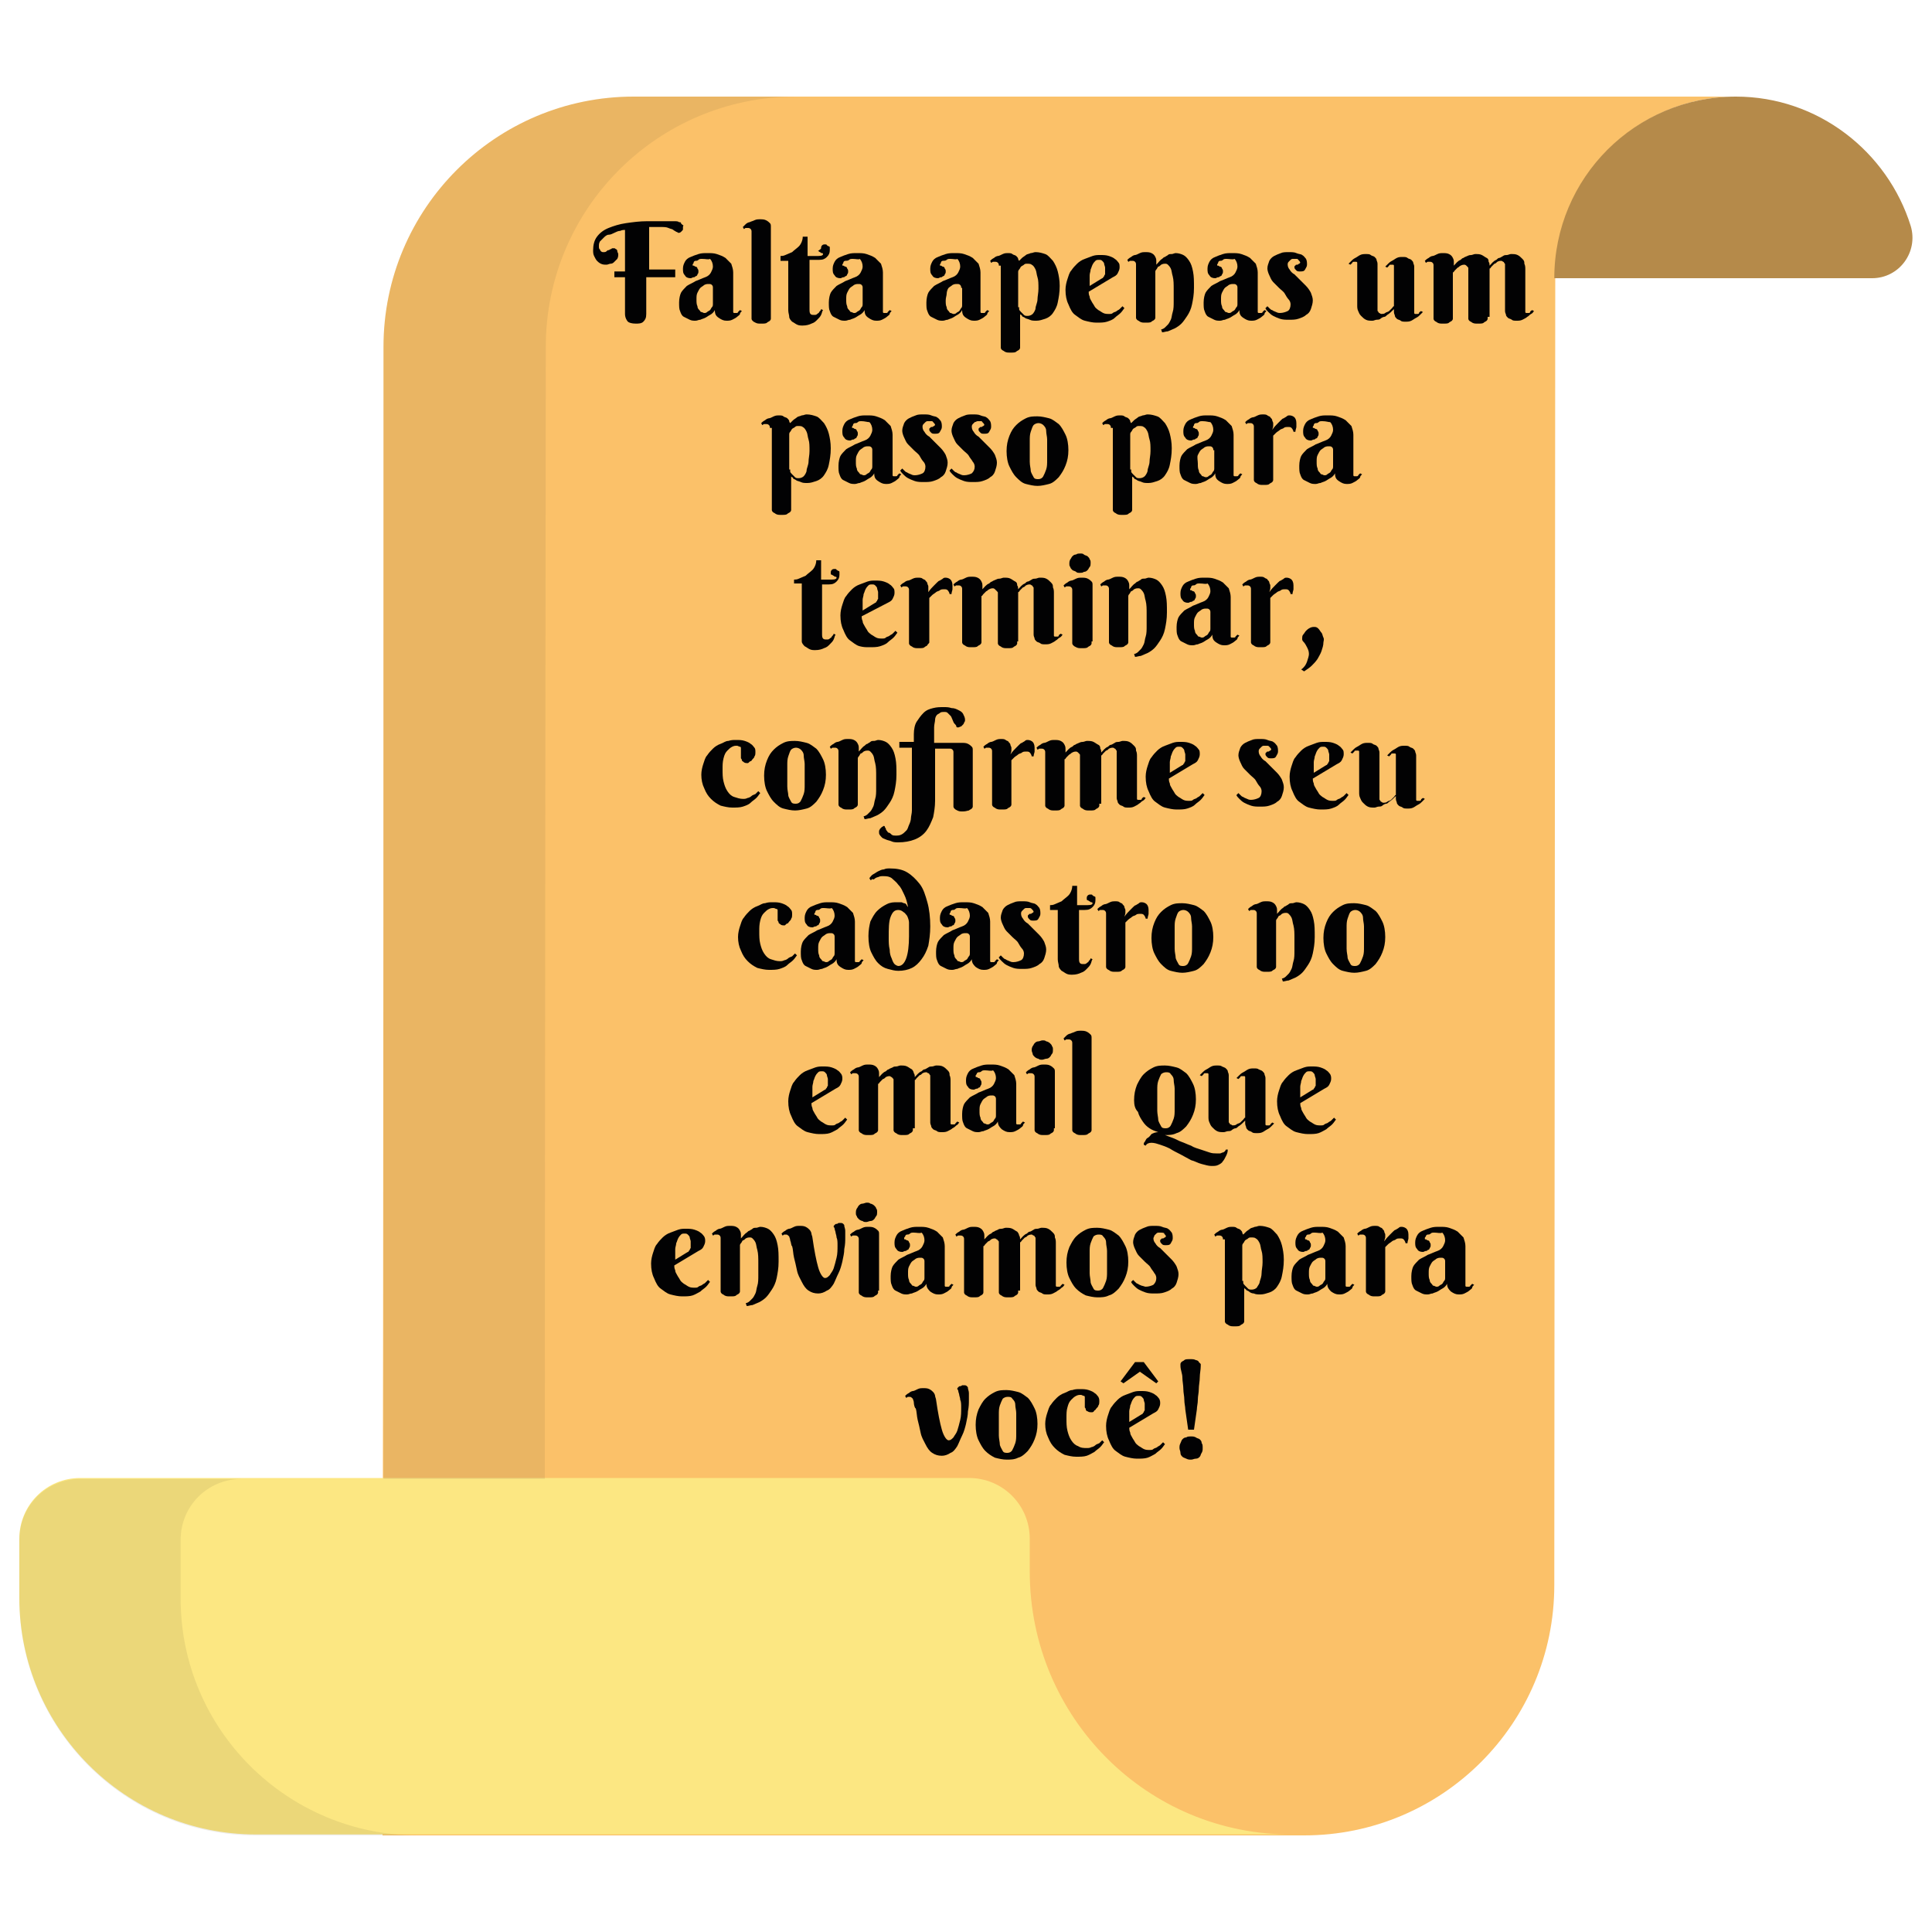 <?xml version="1.0" encoding="utf-8"?>
<!-- Generator: Adobe Illustrator 25.0.0, SVG Export Plug-In . SVG Version: 6.00 Build 0)  -->
<svg version="1.1" id="Camada_1" xmlns="http://www.w3.org/2000/svg" xmlns:xlink="http://www.w3.org/1999/xlink" x="0px" y="0px"
	 viewBox="0 0 200 200" style="enable-background:new 0 0 200 200;" xml:space="preserve">
<style type="text/css">
	.st0{fill:#FBC169;}
	.st1{fill:#FCE782;}
	.st2{fill:#B58A4A;}
	.st3{opacity:0.1;}
	.st4{fill:#504828;}
	.st5{fill:none;}
	.st6{fill:#020203;}
</style>
<g>
	<path class="st0" d="M65.6,10c-14.3,0-25.9,11.6-25.9,25.9c0,4.9,0,111.6-0.1,127.6V190H135c14.3,0,25.9-11.6,25.9-25.9
		c0-4.8,0.1-135.3,0.1-135.3c0-10.4,8.4-18.8,18.7-18.8l0,0L65.6,10L65.6,10z"/>
	<path class="st1" d="M133.8,190h0.6l0,0C134.3,190,134.1,190,133.8,190L133.8,190z"/>
	<path class="st2" d="M160.9,28.8c0-10.4,8.4-18.8,18.8-18.8c8.5,0,15.7,5.7,18.1,13.4c0.8,2.7-1.2,5.4-4,5.4H160.9L160.9,28.8z"/>
	<path class="st1" d="M133.8,190h0.6l0,0C134.3,190,134.1,190,133.8,190L133.8,190z"/>
	<path class="st1" d="M106.6,162.7c0-0.1,0-1.6,0-3.4c0-3.5-2.8-6.3-6.3-6.3h-92c-3.5,0-6.3,2.8-6.3,6.3v6.1
		c0,13.5,11,24.5,24.5,24.5h107.3C118.8,190,106.6,177.8,106.6,162.7L106.6,162.7z"/>
	<g class="st3">
		<path class="st4" d="M56.5,35.9C56.5,21.6,68.1,10,82.4,10H65.6c-14.3,0-25.9,11.6-25.9,25.9c0,4.3,0,85.6,0,117.2h16.7
			C56.4,121.5,56.5,40.2,56.5,35.9z"/>
		<path class="st4" d="M18.7,165.5v-6.1c0-3.5,2.8-6.3,6.3-6.3H8.3c-3.5,0-6.3,2.8-6.3,6.3v6.1C2,179,13,190,26.5,190h13.2h3.6
			C29.7,190,18.7,179,18.7,165.5z"/>
	</g>
</g>
<rect x="81.3" y="7.4" class="st5" width="62.1" height="134.1"/>
<g>
	<path class="st6" d="M69.6,28.7h-2.7v3.8c0,0.4-0.1,0.6-0.3,0.8c-0.2,0.2-0.5,0.2-0.8,0.2c-0.4,0-0.7-0.1-0.8-0.2s-0.3-0.4-0.3-0.8
		v-3.8h-1.1v-0.6h1.1v-4.3c-0.1,0-0.3,0-0.5,0.1c-0.2,0-0.4,0.1-0.6,0.2c-0.2,0.1-0.4,0.2-0.6,0.2s-0.4,0.2-0.5,0.3
		s-0.3,0.3-0.4,0.4C62,25.2,62,25.3,62,25.5c0,0.1,0,0.3,0.1,0.3c0,0.1,0.1,0.2,0.1,0.2s0.1,0.1,0.2,0.1c0.1,0,0.1,0,0.1,0
		c0.1,0,0.2,0,0.3-0.1s0.1-0.1,0.2-0.1s0.1-0.1,0.2-0.1c0.1,0,0.1-0.1,0.2-0.1c0.1,0,0.1,0,0.2,0c0.1,0,0.1,0.1,0.2,0.1
		c0.1,0.1,0.1,0.1,0.1,0.2s0.1,0.2,0.1,0.3c0,0.2,0,0.3-0.1,0.5c-0.1,0.1-0.2,0.2-0.3,0.3c-0.1,0.1-0.2,0.2-0.4,0.2
		c-0.1,0-0.3,0.1-0.4,0.1c-0.2,0-0.4,0-0.6-0.1c-0.2-0.1-0.3-0.2-0.4-0.3s-0.2-0.3-0.3-0.5s-0.1-0.4-0.1-0.6c0-0.5,0.1-1,0.4-1.4
		c0.3-0.4,0.7-0.7,1.2-0.9s1.1-0.4,1.8-0.5s1.4-0.2,2.2-0.2c0.3,0,0.6,0,1,0s0.7,0,1,0c0.3,0,0.6,0,0.8,0s0.4,0,0.5,0.1
		c0.1,0,0.2,0,0.2,0.1s0.1,0.1,0.1,0.1s0,0.1,0.1,0.1s0,0.1,0,0.2c0,0.1,0,0.1,0,0.2s0,0.1-0.1,0.2s-0.1,0.1-0.1,0.1
		s-0.1,0.1-0.2,0.1c0,0-0.1,0-0.1,0c0,0-0.1-0.1-0.2-0.1c-0.1-0.1-0.2-0.1-0.3-0.2c-0.1-0.1-0.3-0.1-0.5-0.2
		c-0.2-0.1-0.5-0.1-0.8-0.1c-0.3,0-0.7,0-1.2,0v4.4h2.7V28.7z"/>
	<path class="st6" d="M72.7,26.8c-0.2,0-0.3,0-0.4,0.1S72.1,27,72,27s-0.2,0.1-0.2,0.2s-0.1,0.1-0.1,0.2c0,0.1,0,0.1,0.1,0.1
		c0.1,0,0.1,0.1,0.2,0.1s0.2,0.1,0.2,0.2c0.1,0.1,0.1,0.2,0.1,0.3c0,0.1,0,0.2-0.1,0.3c0,0.1-0.1,0.2-0.2,0.2
		c-0.1,0.1-0.1,0.1-0.2,0.1c-0.1,0-0.2,0.1-0.3,0.1c-0.3,0-0.5-0.1-0.6-0.3c-0.2-0.2-0.2-0.4-0.2-0.7c0-0.3,0.1-0.5,0.2-0.7
		s0.3-0.4,0.6-0.5c0.2-0.1,0.5-0.2,0.8-0.3s0.6-0.1,0.9-0.1c0.4,0,0.7,0,1,0.1s0.6,0.2,0.9,0.4c0.2,0.2,0.4,0.4,0.6,0.6
		c0.1,0.3,0.2,0.6,0.2,0.9v3.9c0,0,0,0.1,0,0.1s0,0.1,0,0.1s0,0.1,0.1,0.1s0.1,0,0.2,0c0.1,0,0.2,0,0.2-0.1c0.1-0.1,0.1-0.1,0.2-0.2
		l0.2,0.1c-0.1,0.1-0.2,0.2-0.2,0.3s-0.2,0.2-0.3,0.3s-0.3,0.2-0.5,0.3s-0.4,0.1-0.6,0.1c-0.3,0-0.5-0.1-0.8-0.3s-0.4-0.4-0.4-0.8
		c-0.1,0.2-0.3,0.4-0.5,0.5c-0.2,0.1-0.3,0.2-0.5,0.3s-0.3,0.1-0.5,0.2c-0.2,0-0.3,0.1-0.5,0.1c-0.2,0-0.4,0-0.6-0.1
		s-0.4-0.2-0.6-0.3c-0.2-0.1-0.3-0.3-0.4-0.6c-0.1-0.2-0.1-0.5-0.1-0.9c0-0.4,0.1-0.8,0.2-1s0.4-0.5,0.6-0.7
		c0.3-0.2,0.6-0.3,0.9-0.5c0.3-0.1,0.7-0.3,1-0.4c0.3-0.1,0.5-0.3,0.6-0.5c0.1-0.2,0.2-0.4,0.2-0.6c0-0.3-0.1-0.6-0.3-0.8
		C73.3,26.9,73.1,26.8,72.7,26.8z M73.8,29.8c0-0.1,0-0.2-0.1-0.3s-0.2-0.1-0.3-0.1c-0.2,0-0.3,0-0.5,0.1c-0.1,0.1-0.3,0.2-0.4,0.3
		s-0.2,0.3-0.3,0.5s-0.1,0.4-0.1,0.7c0,0.3,0,0.5,0.1,0.7c0,0.2,0.1,0.3,0.2,0.4c0.1,0.1,0.1,0.2,0.2,0.2s0.2,0.1,0.3,0.1
		c0.1,0,0.2,0,0.3-0.1s0.2-0.1,0.3-0.2s0.1-0.2,0.2-0.3s0.1-0.2,0.1-0.4V29.8z"/>
	<path class="st6" d="M79.8,32.8c0,0.1,0,0.1,0,0.2c0,0.1-0.1,0.2-0.1,0.2c-0.1,0.1-0.2,0.1-0.3,0.2c-0.1,0.1-0.3,0.1-0.6,0.1
		s-0.4,0-0.6-0.1s-0.2-0.1-0.3-0.2c-0.1-0.1-0.1-0.2-0.1-0.2c0-0.1,0-0.1,0-0.2v-8.8c0-0.1,0-0.2-0.1-0.3c-0.1-0.1-0.2-0.1-0.3-0.1
		c-0.1,0-0.1,0-0.2,0c-0.1,0-0.1,0.1-0.2,0.1l-0.1-0.2c0.1-0.1,0.2-0.2,0.3-0.3s0.3-0.2,0.4-0.2c0.2-0.1,0.3-0.1,0.5-0.2
		s0.4-0.1,0.5-0.1c0.3,0,0.5,0,0.7,0.1s0.3,0.2,0.4,0.3s0.1,0.2,0.1,0.4c0,0.1,0,0.2,0,0.3V32.8z"/>
	<path class="st6" d="M83.8,26.9v5.1c0,0.2,0,0.4,0.1,0.5s0.2,0.1,0.4,0.1c0.1,0,0.2,0,0.3-0.1s0.2-0.1,0.2-0.2
		c0.1-0.1,0.2-0.2,0.2-0.3l0.2,0.1c-0.1,0.1-0.1,0.3-0.2,0.5c-0.1,0.2-0.2,0.3-0.4,0.5s-0.3,0.3-0.6,0.4c-0.2,0.1-0.5,0.2-0.9,0.2
		c-0.2,0-0.4,0-0.6-0.1c-0.2-0.1-0.3-0.2-0.5-0.3c-0.1-0.1-0.3-0.3-0.3-0.5s-0.1-0.4-0.1-0.7v-5.1h-0.8v-0.5c0.1,0,0.3,0,0.5-0.1
		s0.5-0.2,0.7-0.3c0.2-0.2,0.5-0.4,0.7-0.6s0.4-0.6,0.4-1h0.5v2h1.1c0.4,0,0.5-0.1,0.5-0.2c0,0,0-0.1-0.1-0.1s-0.1,0-0.2-0.1
		c-0.1,0-0.1-0.1-0.2-0.1S85,25.8,85,25.7c0-0.1,0-0.2,0.1-0.3c0.1-0.1,0.2-0.1,0.3-0.1c0.1,0,0.2,0,0.2,0.1c0.1,0,0.1,0.1,0.2,0.1
		s0.1,0.1,0.1,0.2c0,0.1,0,0.1,0,0.2c0,0.3-0.1,0.5-0.3,0.7c-0.2,0.2-0.4,0.3-0.8,0.3H83.8z"/>
	<path class="st6" d="M88.3,26.8c-0.2,0-0.3,0-0.4,0.1S87.6,27,87.5,27s-0.2,0.1-0.2,0.2s-0.1,0.1-0.1,0.2c0,0.1,0,0.1,0.1,0.1
		c0.1,0,0.1,0.1,0.2,0.1s0.2,0.1,0.2,0.2c0.1,0.1,0.1,0.2,0.1,0.3c0,0.1,0,0.2-0.1,0.3c0,0.1-0.1,0.2-0.2,0.2
		c-0.1,0.1-0.1,0.1-0.2,0.1c-0.1,0-0.2,0.1-0.3,0.1c-0.3,0-0.5-0.1-0.6-0.3c-0.2-0.2-0.2-0.4-0.2-0.7c0-0.3,0.1-0.5,0.2-0.7
		s0.3-0.4,0.6-0.5c0.2-0.1,0.5-0.2,0.8-0.3s0.6-0.1,0.9-0.1c0.4,0,0.7,0,1,0.1s0.6,0.2,0.9,0.4c0.2,0.2,0.4,0.4,0.6,0.6
		c0.1,0.3,0.2,0.6,0.2,0.9v3.9c0,0,0,0.1,0,0.1s0,0.1,0,0.1s0,0.1,0.1,0.1s0.1,0,0.2,0c0.1,0,0.2,0,0.2-0.1c0.1-0.1,0.1-0.1,0.2-0.2
		l0.2,0.1c-0.1,0.1-0.2,0.2-0.2,0.3s-0.2,0.2-0.3,0.3s-0.3,0.2-0.5,0.3s-0.4,0.1-0.6,0.1c-0.3,0-0.5-0.1-0.8-0.3s-0.4-0.4-0.4-0.8
		c-0.1,0.2-0.3,0.4-0.5,0.5c-0.2,0.1-0.3,0.2-0.5,0.3s-0.3,0.1-0.5,0.2c-0.2,0-0.3,0.1-0.5,0.1c-0.2,0-0.4,0-0.6-0.1
		s-0.4-0.2-0.6-0.3c-0.2-0.1-0.3-0.3-0.4-0.6c-0.1-0.2-0.1-0.5-0.1-0.9c0-0.4,0.1-0.8,0.2-1s0.4-0.5,0.6-0.7
		c0.3-0.2,0.6-0.3,0.9-0.5c0.3-0.1,0.7-0.3,1-0.4c0.3-0.1,0.5-0.3,0.6-0.5c0.1-0.2,0.2-0.4,0.2-0.6c0-0.3-0.1-0.6-0.3-0.8
		C88.9,26.9,88.6,26.8,88.3,26.8z M89.3,29.8c0-0.1,0-0.2-0.1-0.3s-0.2-0.1-0.3-0.1c-0.2,0-0.3,0-0.5,0.1c-0.1,0.1-0.3,0.2-0.4,0.3
		s-0.2,0.3-0.3,0.5s-0.1,0.4-0.1,0.7c0,0.3,0,0.5,0.1,0.7c0,0.2,0.1,0.3,0.2,0.4c0.1,0.1,0.1,0.2,0.2,0.2s0.2,0.1,0.3,0.1
		c0.1,0,0.2,0,0.3-0.1s0.2-0.1,0.3-0.2s0.1-0.2,0.2-0.3s0.1-0.2,0.1-0.4V29.8z"/>
	<path class="st6" d="M98.4,26.8c-0.2,0-0.3,0-0.4,0.1S97.7,27,97.6,27s-0.2,0.1-0.2,0.2s-0.1,0.1-0.1,0.2c0,0.1,0,0.1,0.1,0.1
		c0.1,0,0.1,0.1,0.2,0.1s0.2,0.1,0.2,0.2c0.1,0.1,0.1,0.2,0.1,0.3c0,0.1,0,0.2-0.1,0.3c0,0.1-0.1,0.2-0.2,0.2
		c-0.1,0.1-0.1,0.1-0.2,0.1c-0.1,0-0.2,0.1-0.3,0.1c-0.3,0-0.5-0.1-0.6-0.3c-0.2-0.2-0.2-0.4-0.2-0.7c0-0.3,0.1-0.5,0.2-0.7
		s0.3-0.4,0.6-0.5c0.2-0.1,0.5-0.2,0.8-0.3s0.6-0.1,0.9-0.1c0.4,0,0.7,0,1,0.1s0.6,0.2,0.9,0.4c0.2,0.2,0.4,0.4,0.6,0.6
		c0.1,0.3,0.2,0.6,0.2,0.9v3.9c0,0,0,0.1,0,0.1s0,0.1,0,0.1s0,0.1,0.1,0.1s0.1,0,0.2,0c0.1,0,0.2,0,0.2-0.1c0.1-0.1,0.1-0.1,0.2-0.2
		l0.2,0.1c-0.1,0.1-0.2,0.2-0.2,0.3s-0.2,0.2-0.3,0.3s-0.3,0.2-0.5,0.3s-0.4,0.1-0.6,0.1c-0.3,0-0.5-0.1-0.8-0.3s-0.4-0.4-0.4-0.8
		c-0.1,0.2-0.3,0.4-0.5,0.5c-0.2,0.1-0.3,0.2-0.5,0.3s-0.3,0.1-0.5,0.2c-0.2,0-0.3,0.1-0.5,0.1c-0.2,0-0.4,0-0.6-0.1
		s-0.4-0.2-0.6-0.3c-0.2-0.1-0.3-0.3-0.4-0.6c-0.1-0.2-0.1-0.5-0.1-0.9c0-0.4,0.1-0.8,0.2-1s0.4-0.5,0.6-0.7
		c0.3-0.2,0.6-0.3,0.9-0.5c0.3-0.1,0.7-0.3,1-0.4c0.3-0.1,0.5-0.3,0.6-0.5c0.1-0.2,0.2-0.4,0.2-0.6c0-0.3-0.1-0.6-0.3-0.8
		C99,26.9,98.7,26.8,98.4,26.8z M99.5,29.8c0-0.1,0-0.2-0.1-0.3s-0.2-0.1-0.3-0.1c-0.2,0-0.3,0-0.5,0.1c-0.1,0.1-0.3,0.2-0.4,0.3
		S98,30.2,98,30.4s-0.1,0.4-0.1,0.7c0,0.3,0,0.5,0.1,0.7c0,0.2,0.1,0.3,0.2,0.4c0.1,0.1,0.1,0.2,0.2,0.2s0.2,0.1,0.3,0.1
		c0.1,0,0.2,0,0.3-0.1s0.2-0.1,0.3-0.2s0.1-0.2,0.2-0.3s0.1-0.2,0.1-0.4V29.8z"/>
	<path class="st6" d="M103.4,27.5c0-0.1,0-0.2-0.1-0.3c-0.1-0.1-0.2-0.1-0.3-0.1c-0.1,0-0.1,0-0.2,0s-0.1,0.1-0.2,0.1l-0.1-0.2
		c0.1-0.1,0.2-0.2,0.4-0.3c0.1-0.1,0.3-0.2,0.4-0.2s0.3-0.1,0.5-0.2s0.4-0.1,0.5-0.1c0.2,0,0.4,0,0.5,0.1s0.3,0.1,0.4,0.2
		c0.1,0.1,0.2,0.2,0.2,0.3s0.1,0.2,0.1,0.2c0.1-0.1,0.2-0.2,0.3-0.3c0.1-0.1,0.3-0.2,0.4-0.3c0.1-0.1,0.3-0.1,0.5-0.2
		c0.2,0,0.3-0.1,0.5-0.1c0.4,0,0.7,0.1,1,0.2s0.5,0.4,0.8,0.7c0.2,0.3,0.4,0.7,0.5,1.1s0.2,0.9,0.2,1.5c0,0.7-0.1,1.2-0.2,1.7
		c-0.1,0.5-0.3,0.8-0.5,1.1c-0.2,0.3-0.5,0.5-0.8,0.6c-0.3,0.1-0.6,0.2-0.9,0.2c-0.3,0-0.5,0-0.7-0.1c-0.2-0.1-0.4-0.1-0.5-0.2
		s-0.3-0.1-0.3-0.2s-0.2-0.1-0.2-0.2v3.3c0,0.1,0,0.1,0,0.2s-0.1,0.2-0.1,0.2c-0.1,0.1-0.2,0.1-0.3,0.2c-0.1,0.1-0.3,0.1-0.6,0.1
		s-0.4,0-0.6-0.1c-0.1-0.1-0.2-0.1-0.3-0.2s-0.1-0.2-0.1-0.2s0-0.1,0-0.2V27.5z M105.5,31.8c0,0,0,0.1,0,0.2s0.1,0.2,0.2,0.3
		s0.2,0.2,0.3,0.3c0.1,0.1,0.2,0.1,0.4,0.1c0.2,0,0.4-0.1,0.5-0.2s0.3-0.4,0.3-0.6s0.2-0.6,0.2-0.9s0.1-0.7,0.1-1.1
		c0-0.5,0-0.9-0.1-1.2c-0.1-0.3-0.1-0.6-0.2-0.8s-0.2-0.4-0.4-0.5c-0.1-0.1-0.3-0.1-0.5-0.1c-0.1,0-0.2,0-0.3,0.1s-0.2,0.1-0.3,0.2
		c-0.1,0.1-0.1,0.2-0.2,0.3s-0.1,0.2-0.1,0.3V31.8z"/>
	<path class="st6" d="M112.7,30.2c0,0.1,0,0.3,0.1,0.5c0,0.2,0.1,0.3,0.2,0.5s0.2,0.3,0.3,0.5c0.1,0.2,0.3,0.3,0.4,0.4
		c0.2,0.1,0.3,0.2,0.5,0.3s0.4,0.1,0.6,0.1c0.2,0,0.3,0,0.4-0.1s0.3-0.1,0.4-0.2s0.2-0.1,0.3-0.2s0.2-0.2,0.3-0.3l0.2,0.2
		c-0.1,0.1-0.2,0.3-0.4,0.5s-0.4,0.3-0.6,0.5s-0.5,0.3-0.8,0.4s-0.7,0.1-1.1,0.1s-0.8-0.1-1.2-0.2c-0.4-0.1-0.7-0.4-1-0.6
		s-0.5-0.6-0.7-1.1c-0.2-0.4-0.3-0.9-0.3-1.5c0-0.4,0.1-0.8,0.2-1.1s0.2-0.7,0.4-0.9c0.2-0.3,0.4-0.5,0.6-0.7
		c0.2-0.2,0.5-0.4,0.8-0.5s0.5-0.2,0.8-0.3c0.3-0.1,0.5-0.1,0.8-0.1c0.3,0,0.6,0,0.9,0.1s0.5,0.2,0.6,0.3c0.2,0.1,0.3,0.3,0.4,0.4
		s0.1,0.3,0.1,0.5c0,0.2-0.1,0.4-0.2,0.6s-0.3,0.3-0.5,0.4L112.7,30.2z M114.1,28.8c0.1,0,0.1-0.1,0.1-0.1c0,0,0.1-0.1,0.1-0.1
		s0-0.1,0.1-0.2c0-0.1,0-0.2,0-0.3c0-0.1,0-0.2,0-0.4c0-0.1-0.1-0.3-0.1-0.4s-0.1-0.2-0.2-0.3s-0.2-0.1-0.3-0.1
		c-0.2,0-0.3,0-0.4,0.1c-0.1,0.1-0.2,0.2-0.3,0.4c-0.1,0.2-0.1,0.3-0.2,0.5c0,0.2-0.1,0.4-0.1,0.6s0,0.4,0,0.6s0,0.3,0,0.5
		L114.1,28.8z"/>
	<path class="st6" d="M121.5,30c0-0.6,0-1-0.1-1.4c-0.1-0.3-0.1-0.6-0.2-0.8s-0.2-0.3-0.3-0.4s-0.2-0.1-0.3-0.1
		c-0.1,0-0.2,0-0.4,0.1c-0.1,0.1-0.2,0.2-0.3,0.2c-0.1,0.1-0.1,0.2-0.2,0.3c-0.1,0.1-0.1,0.2-0.1,0.2v4.6c0,0.1,0,0.1,0,0.2
		s-0.1,0.2-0.1,0.2c-0.1,0.1-0.2,0.1-0.3,0.2c-0.1,0.1-0.3,0.1-0.6,0.1s-0.4,0-0.6-0.1c-0.1-0.1-0.2-0.1-0.3-0.2s-0.1-0.2-0.1-0.2
		s0-0.1,0-0.2v-5.3c0-0.1,0-0.2-0.1-0.3c-0.1-0.1-0.2-0.1-0.3-0.1c-0.1,0-0.1,0-0.2,0s-0.1,0.1-0.2,0.1l-0.1-0.2
		c0.1-0.1,0.2-0.2,0.4-0.3c0.1-0.1,0.3-0.2,0.4-0.2s0.3-0.1,0.5-0.2s0.4-0.1,0.5-0.1c0.3,0,0.5,0,0.7,0.1s0.3,0.2,0.4,0.4
		s0.1,0.3,0.1,0.4c0,0.1,0,0.3,0,0.4c0.2-0.2,0.4-0.5,0.6-0.6c0.1-0.1,0.2-0.2,0.3-0.2c0.1-0.1,0.2-0.1,0.3-0.2
		c0.1-0.1,0.2-0.1,0.4-0.1c0.1,0,0.3-0.1,0.4-0.1c0.3,0,0.6,0.1,0.8,0.2c0.2,0.1,0.4,0.3,0.6,0.6s0.3,0.6,0.4,1.1s0.1,1,0.1,1.7
		c0,0.7-0.1,1.2-0.2,1.7s-0.3,0.9-0.5,1.2s-0.4,0.6-0.6,0.8s-0.5,0.4-0.7,0.5s-0.5,0.2-0.7,0.3c-0.2,0-0.4,0.1-0.6,0.1l-0.1-0.3
		c0.1,0,0.3-0.1,0.4-0.2c0.1-0.1,0.2-0.2,0.3-0.3s0.2-0.3,0.3-0.5s0.1-0.5,0.2-0.8c0.1-0.3,0.1-0.7,0.1-1.1
		C121.5,31,121.5,30.5,121.5,30z"/>
	<path class="st6" d="M127,26.8c-0.2,0-0.3,0-0.4,0.1s-0.2,0.1-0.3,0.1s-0.2,0.1-0.2,0.2s-0.1,0.1-0.1,0.2c0,0.1,0,0.1,0.1,0.1
		c0.1,0,0.1,0.1,0.2,0.1s0.2,0.1,0.2,0.2c0.1,0.1,0.1,0.2,0.1,0.3c0,0.1,0,0.2-0.1,0.3c0,0.1-0.1,0.2-0.2,0.2
		c-0.1,0.1-0.1,0.1-0.2,0.1c-0.1,0-0.2,0.1-0.3,0.1c-0.3,0-0.5-0.1-0.6-0.3c-0.2-0.2-0.2-0.4-0.2-0.7c0-0.3,0.1-0.5,0.2-0.7
		s0.3-0.4,0.6-0.5c0.2-0.1,0.5-0.2,0.8-0.3s0.6-0.1,0.9-0.1c0.4,0,0.7,0,1,0.1s0.6,0.2,0.9,0.4c0.2,0.2,0.4,0.4,0.6,0.6
		c0.1,0.3,0.2,0.6,0.2,0.9v3.9c0,0,0,0.1,0,0.1s0,0.1,0,0.1s0,0.1,0.1,0.1s0.1,0,0.2,0c0.1,0,0.2,0,0.2-0.1c0.1-0.1,0.1-0.1,0.2-0.2
		l0.2,0.1c-0.1,0.1-0.2,0.2-0.2,0.3s-0.2,0.2-0.3,0.3s-0.3,0.2-0.5,0.3s-0.4,0.1-0.6,0.1c-0.3,0-0.5-0.1-0.8-0.3s-0.4-0.4-0.4-0.8
		c-0.1,0.2-0.3,0.4-0.5,0.5c-0.2,0.1-0.3,0.2-0.5,0.3s-0.3,0.1-0.5,0.2c-0.2,0-0.3,0.1-0.5,0.1c-0.2,0-0.4,0-0.6-0.1
		s-0.4-0.2-0.6-0.3c-0.2-0.1-0.3-0.3-0.4-0.6c-0.1-0.2-0.1-0.5-0.1-0.9c0-0.4,0.1-0.8,0.2-1s0.4-0.5,0.6-0.7
		c0.3-0.2,0.6-0.3,0.9-0.5c0.3-0.1,0.7-0.3,1-0.4c0.3-0.1,0.5-0.3,0.6-0.5c0.1-0.2,0.2-0.4,0.2-0.6c0-0.3-0.1-0.6-0.3-0.8
		C127.6,26.9,127.3,26.8,127,26.8z M128.1,29.8c0-0.1,0-0.2-0.1-0.3s-0.2-0.1-0.3-0.1c-0.2,0-0.3,0-0.5,0.1
		c-0.1,0.1-0.3,0.2-0.4,0.3s-0.2,0.3-0.3,0.5s-0.1,0.4-0.1,0.7c0,0.3,0,0.5,0.1,0.7c0,0.2,0.1,0.3,0.2,0.4c0.1,0.1,0.1,0.2,0.2,0.2
		s0.2,0.1,0.3,0.1c0.1,0,0.2,0,0.3-0.1s0.2-0.1,0.3-0.2s0.1-0.2,0.2-0.3s0.1-0.2,0.1-0.4V29.8z"/>
	<path class="st6" d="M134.1,26.8c-0.1,0-0.2,0-0.3,0c-0.1,0-0.2,0.1-0.2,0.1s-0.1,0.1-0.2,0.2s-0.1,0.2-0.1,0.3
		c0,0.2,0.1,0.4,0.2,0.5c0.1,0.2,0.3,0.4,0.5,0.5c0.2,0.2,0.4,0.4,0.6,0.6c0.2,0.2,0.4,0.4,0.6,0.6c0.2,0.2,0.4,0.5,0.5,0.7
		c0.1,0.3,0.2,0.5,0.2,0.8c0,0.3-0.1,0.6-0.2,0.9c-0.1,0.3-0.3,0.5-0.5,0.6c-0.2,0.2-0.5,0.3-0.8,0.4c-0.3,0.1-0.6,0.1-1,0.1
		c-0.3,0-0.6,0-0.9-0.1s-0.5-0.2-0.7-0.3c-0.2-0.1-0.4-0.3-0.5-0.4s-0.3-0.3-0.3-0.4l0.2-0.2c0.1,0.1,0.1,0.1,0.2,0.2
		s0.2,0.2,0.3,0.2c0.1,0.1,0.2,0.1,0.4,0.2s0.3,0.1,0.4,0.1c0.3,0,0.6-0.1,0.8-0.2s0.3-0.4,0.3-0.7c0-0.2-0.1-0.4-0.2-0.5
		s-0.3-0.4-0.4-0.6s-0.4-0.4-0.6-0.6s-0.4-0.4-0.6-0.6s-0.3-0.5-0.4-0.7s-0.2-0.5-0.2-0.7c0-0.3,0.1-0.5,0.2-0.8
		c0.1-0.2,0.3-0.4,0.5-0.5c0.2-0.1,0.4-0.2,0.7-0.3c0.2-0.1,0.5-0.1,0.8-0.1c0.3,0,0.6,0,0.8,0.1s0.5,0.1,0.6,0.2
		c0.2,0.1,0.3,0.3,0.4,0.4c0.1,0.2,0.1,0.4,0.1,0.6c0,0.2-0.1,0.3-0.2,0.5s-0.3,0.2-0.5,0.2c-0.2,0-0.3,0-0.4-0.1
		c-0.1-0.1-0.2-0.2-0.2-0.3c0-0.1,0-0.2,0.1-0.2c0-0.1,0.1-0.1,0.2-0.1s0.1-0.1,0.2-0.1c0,0,0.1-0.1,0.1-0.1c0-0.1-0.1-0.2-0.2-0.3
		S134.4,26.8,134.1,26.8z"/>
	<path class="st6" d="M146.4,32.2c0,0,0,0.1,0,0.1s0,0.1,0,0.1s0,0.1,0.1,0.1s0.1,0,0.2,0c0.1,0,0.2,0,0.2-0.1s0.1-0.1,0.2-0.2
		l0.2,0.1c-0.1,0.1-0.2,0.2-0.3,0.3c-0.1,0.1-0.2,0.2-0.4,0.3s-0.3,0.2-0.5,0.3s-0.4,0.1-0.6,0.1c-0.2,0-0.4,0-0.5-0.1
		c-0.1-0.1-0.3-0.1-0.4-0.2c-0.1-0.1-0.2-0.2-0.2-0.3s-0.1-0.2-0.1-0.4v-0.3c-0.2,0.2-0.5,0.5-0.7,0.6c-0.1,0.1-0.2,0.2-0.3,0.2
		s-0.3,0.1-0.4,0.2s-0.3,0.1-0.4,0.1s-0.3,0.1-0.4,0.1c-0.3,0-0.5,0-0.7-0.1c-0.2-0.1-0.3-0.2-0.5-0.4s-0.2-0.3-0.3-0.5
		s-0.1-0.4-0.1-0.6v-4.2c0,0,0-0.1,0-0.1s0-0.1,0-0.1s0-0.1-0.1-0.1s-0.1,0-0.2,0c-0.1,0-0.2,0-0.2,0.1c-0.1,0.1-0.1,0.1-0.2,0.2
		l-0.2-0.1c0.1-0.1,0.2-0.2,0.3-0.3c0.1-0.1,0.2-0.2,0.4-0.3s0.3-0.2,0.5-0.3c0.2-0.1,0.4-0.1,0.6-0.1c0.2,0,0.4,0,0.5,0.1
		s0.3,0.1,0.4,0.2s0.2,0.2,0.2,0.3s0.1,0.2,0.1,0.4v4.6c0,0.1,0,0.1,0,0.2c0,0.1,0,0.1,0.1,0.2c0,0.1,0.1,0.1,0.1,0.1
		s0.1,0.1,0.2,0.1c0.1,0,0.3,0,0.4-0.1s0.3-0.1,0.4-0.2s0.2-0.2,0.3-0.3c0.1-0.1,0.1-0.2,0.2-0.2v-4c0,0,0-0.1,0-0.1s0-0.1,0-0.1
		s0-0.1-0.1-0.1s-0.1,0-0.2,0c-0.1,0-0.2,0-0.2,0.1c-0.1,0.1-0.1,0.1-0.2,0.2l-0.2-0.1c0.1-0.1,0.2-0.2,0.3-0.3
		c0.1-0.1,0.2-0.2,0.4-0.3s0.3-0.2,0.5-0.3c0.2-0.1,0.4-0.1,0.6-0.1c0.2,0,0.4,0,0.5,0.1s0.3,0.1,0.4,0.2s0.2,0.2,0.2,0.3
		s0.1,0.2,0.1,0.4V32.2z"/>
	<path class="st6" d="M154,32.8c0,0.1,0,0.1,0,0.2s-0.1,0.2-0.1,0.2c-0.1,0.1-0.2,0.1-0.3,0.2s-0.3,0.1-0.6,0.1s-0.4,0-0.6-0.1
		c-0.1-0.1-0.2-0.1-0.3-0.2c-0.1-0.1-0.1-0.2-0.1-0.2s0-0.1,0-0.2v-4.8c0-0.1,0-0.1,0-0.2s0-0.1-0.1-0.2s-0.1-0.1-0.1-0.1
		s-0.1-0.1-0.2-0.1c-0.1,0-0.2,0-0.4,0.1s-0.2,0.2-0.3,0.2c-0.1,0.1-0.2,0.2-0.3,0.3c-0.1,0.1-0.1,0.2-0.2,0.2v4.6
		c0,0.1,0,0.1,0,0.2s-0.1,0.2-0.1,0.2c-0.1,0.1-0.2,0.1-0.3,0.2c-0.1,0.1-0.3,0.1-0.6,0.1s-0.4,0-0.6-0.1c-0.1-0.1-0.2-0.1-0.3-0.2
		s-0.1-0.2-0.1-0.2s0-0.1,0-0.2v-5.3c0-0.1,0-0.2-0.1-0.3c-0.1-0.1-0.2-0.1-0.3-0.1c-0.1,0-0.1,0-0.2,0s-0.1,0.1-0.2,0.1l-0.1-0.2
		c0.1-0.1,0.2-0.2,0.4-0.3c0.1-0.1,0.3-0.2,0.4-0.2s0.3-0.1,0.5-0.2s0.4-0.1,0.5-0.1c0.3,0,0.5,0,0.7,0.1s0.3,0.2,0.4,0.4
		s0.1,0.3,0.1,0.4c0,0.1,0,0.3,0,0.4c0.2-0.2,0.4-0.5,0.7-0.6c0.1-0.1,0.2-0.2,0.3-0.2c0.1-0.1,0.2-0.1,0.4-0.2s0.3-0.1,0.4-0.1
		s0.3-0.1,0.4-0.1c0.3,0,0.5,0,0.7,0.1s0.3,0.2,0.5,0.3s0.2,0.3,0.2,0.4c0.1,0.1,0.1,0.3,0.1,0.4c0.2-0.2,0.4-0.5,0.7-0.6
		c0.1-0.1,0.2-0.2,0.3-0.2s0.2-0.1,0.4-0.2c0.1-0.1,0.3-0.1,0.4-0.1c0.1,0,0.3-0.1,0.4-0.1c0.3,0,0.5,0,0.7,0.1s0.3,0.2,0.5,0.4
		s0.2,0.3,0.2,0.5c0.1,0.2,0.1,0.4,0.1,0.6v4.2c0,0,0,0.1,0,0.1s0,0.1,0,0.1s0,0.1,0.1,0.1c0,0,0.1,0,0.2,0c0.1,0,0.2,0,0.2-0.1
		s0.1-0.1,0.2-0.2l0.2,0.1c-0.1,0.1-0.1,0.2-0.3,0.3s-0.2,0.2-0.4,0.3c-0.1,0.1-0.3,0.2-0.5,0.3c-0.2,0.1-0.4,0.1-0.6,0.1
		c-0.2,0-0.4,0-0.5-0.1c-0.1-0.1-0.3-0.1-0.4-0.2c-0.1-0.1-0.2-0.2-0.2-0.3s-0.1-0.2-0.1-0.4v-4.6c0-0.1,0-0.1,0-0.2s0-0.1-0.1-0.2
		c0-0.1-0.1-0.1-0.1-0.1s-0.1-0.1-0.2-0.1c-0.1,0-0.2,0-0.4,0.1c-0.1,0.1-0.2,0.2-0.3,0.2c-0.1,0.1-0.2,0.2-0.3,0.3
		s-0.1,0.2-0.2,0.2V32.8z"/>
	<path class="st6" d="M79.7,44.3c0-0.1,0-0.2-0.1-0.3c-0.1-0.1-0.2-0.1-0.3-0.1c-0.1,0-0.1,0-0.2,0s-0.1,0.1-0.2,0.1l-0.1-0.2
		c0.1-0.1,0.2-0.2,0.4-0.3c0.1-0.1,0.3-0.2,0.4-0.2s0.3-0.1,0.5-0.2s0.4-0.1,0.5-0.1c0.2,0,0.4,0,0.5,0.1s0.3,0.1,0.4,0.2
		c0.1,0.1,0.2,0.2,0.2,0.3s0.1,0.2,0.1,0.2c0.1-0.1,0.2-0.2,0.3-0.3c0.1-0.1,0.3-0.2,0.4-0.3c0.1-0.1,0.3-0.1,0.5-0.2
		c0.2,0,0.3-0.1,0.5-0.1c0.4,0,0.7,0.1,1,0.2s0.5,0.4,0.8,0.7c0.2,0.3,0.4,0.7,0.5,1.1s0.2,0.9,0.2,1.5c0,0.7-0.1,1.2-0.2,1.7
		c-0.1,0.5-0.3,0.8-0.5,1.1c-0.2,0.3-0.5,0.5-0.8,0.6c-0.3,0.1-0.6,0.2-0.9,0.2c-0.3,0-0.5,0-0.7-0.1c-0.2-0.1-0.4-0.1-0.5-0.2
		s-0.3-0.1-0.3-0.2s-0.2-0.1-0.2-0.2v3.3c0,0.1,0,0.1,0,0.2s-0.1,0.2-0.1,0.2c-0.1,0.1-0.2,0.1-0.3,0.2c-0.1,0.1-0.3,0.1-0.6,0.1
		s-0.4,0-0.6-0.1c-0.1-0.1-0.2-0.1-0.3-0.2s-0.1-0.2-0.1-0.2s0-0.1,0-0.2V44.3z M81.8,48.6c0,0,0,0.1,0,0.2s0.1,0.2,0.2,0.3
		s0.2,0.2,0.3,0.3c0.1,0.1,0.2,0.1,0.4,0.1c0.2,0,0.4-0.1,0.5-0.2s0.3-0.4,0.3-0.6s0.2-0.6,0.2-0.9s0.1-0.7,0.1-1.1
		c0-0.5,0-0.9-0.1-1.2c-0.1-0.3-0.1-0.6-0.2-0.8s-0.2-0.4-0.4-0.5c-0.1-0.1-0.3-0.1-0.5-0.1c-0.1,0-0.2,0-0.3,0.1s-0.2,0.1-0.3,0.2
		c-0.1,0.1-0.1,0.2-0.2,0.3s-0.1,0.2-0.1,0.3V48.6z"/>
	<path class="st6" d="M89.2,43.6c-0.2,0-0.3,0-0.4,0.1s-0.2,0.1-0.3,0.1s-0.2,0.1-0.2,0.2s-0.1,0.1-0.1,0.2c0,0.1,0,0.1,0.1,0.1
		c0.1,0,0.1,0.1,0.2,0.1s0.2,0.1,0.2,0.2c0.1,0.1,0.1,0.2,0.1,0.3c0,0.1,0,0.2-0.1,0.3c0,0.1-0.1,0.2-0.2,0.2
		c-0.1,0.1-0.1,0.1-0.2,0.1c-0.1,0-0.2,0.1-0.3,0.1c-0.3,0-0.5-0.1-0.6-0.3c-0.2-0.2-0.2-0.4-0.2-0.7c0-0.3,0.1-0.5,0.2-0.7
		s0.3-0.4,0.6-0.5c0.2-0.1,0.5-0.2,0.8-0.3s0.6-0.1,0.9-0.1c0.4,0,0.7,0,1,0.1s0.6,0.2,0.9,0.4c0.2,0.2,0.4,0.4,0.6,0.6
		c0.1,0.3,0.2,0.6,0.2,0.9V49c0,0,0,0.1,0,0.1s0,0.1,0,0.1s0,0.1,0.1,0.1s0.1,0,0.2,0c0.1,0,0.2,0,0.2-0.1c0.1-0.1,0.1-0.1,0.2-0.2
		l0.2,0.1c-0.1,0.1-0.2,0.2-0.2,0.3s-0.2,0.2-0.3,0.3s-0.3,0.2-0.5,0.3s-0.4,0.1-0.6,0.1c-0.3,0-0.5-0.1-0.8-0.3s-0.4-0.4-0.4-0.8
		c-0.1,0.2-0.3,0.4-0.5,0.5c-0.2,0.1-0.3,0.2-0.5,0.3s-0.3,0.1-0.5,0.2c-0.2,0-0.3,0.1-0.5,0.1c-0.2,0-0.4,0-0.6-0.1
		s-0.4-0.2-0.6-0.3c-0.2-0.1-0.3-0.3-0.4-0.6c-0.1-0.2-0.1-0.5-0.1-0.9c0-0.4,0.1-0.8,0.2-1s0.4-0.5,0.6-0.7
		c0.3-0.2,0.6-0.3,0.9-0.5c0.3-0.1,0.7-0.3,1-0.4c0.3-0.1,0.5-0.3,0.6-0.5c0.1-0.2,0.2-0.4,0.2-0.6c0-0.3-0.1-0.6-0.3-0.8
		C89.8,43.7,89.5,43.6,89.2,43.6z M90.3,46.6c0-0.1,0-0.2-0.1-0.3s-0.2-0.1-0.3-0.1c-0.2,0-0.3,0-0.5,0.1c-0.1,0.1-0.3,0.2-0.4,0.3
		s-0.2,0.3-0.3,0.5s-0.1,0.4-0.1,0.7c0,0.3,0,0.5,0.1,0.7c0,0.2,0.1,0.3,0.2,0.4c0.1,0.1,0.1,0.2,0.2,0.2s0.2,0.1,0.3,0.1
		c0.1,0,0.2,0,0.3-0.1s0.2-0.1,0.3-0.2s0.1-0.2,0.2-0.3s0.1-0.2,0.1-0.4V46.6z"/>
	<path class="st6" d="M96.3,43.6c-0.1,0-0.2,0-0.3,0c-0.1,0-0.2,0.1-0.2,0.1s-0.1,0.1-0.2,0.2s-0.1,0.2-0.1,0.3
		c0,0.2,0.1,0.4,0.2,0.5c0.1,0.2,0.3,0.4,0.5,0.5c0.2,0.2,0.4,0.4,0.6,0.6c0.2,0.2,0.4,0.4,0.6,0.6c0.2,0.2,0.4,0.5,0.5,0.7
		c0.1,0.3,0.2,0.5,0.2,0.8c0,0.3-0.1,0.6-0.2,0.9c-0.1,0.3-0.3,0.5-0.5,0.6c-0.2,0.2-0.5,0.3-0.8,0.4c-0.3,0.1-0.6,0.1-1,0.1
		c-0.3,0-0.6,0-0.9-0.1s-0.5-0.2-0.7-0.3c-0.2-0.1-0.4-0.3-0.5-0.4s-0.3-0.3-0.3-0.4l0.2-0.2c0.1,0.1,0.1,0.1,0.2,0.2
		s0.2,0.2,0.3,0.2c0.1,0.1,0.2,0.1,0.4,0.2s0.3,0.1,0.4,0.1c0.3,0,0.6-0.1,0.8-0.2s0.3-0.4,0.3-0.7c0-0.2-0.1-0.4-0.2-0.5
		s-0.3-0.4-0.4-0.6s-0.4-0.4-0.6-0.6s-0.4-0.4-0.6-0.6s-0.3-0.5-0.4-0.7s-0.2-0.5-0.2-0.7c0-0.3,0.1-0.5,0.2-0.8
		c0.1-0.2,0.3-0.4,0.5-0.5c0.2-0.1,0.4-0.2,0.7-0.3c0.2-0.1,0.5-0.1,0.8-0.1c0.3,0,0.6,0,0.8,0.1s0.5,0.1,0.6,0.2
		c0.2,0.1,0.3,0.3,0.4,0.4c0.1,0.2,0.1,0.4,0.1,0.6c0,0.2-0.1,0.3-0.2,0.5s-0.3,0.2-0.5,0.2c-0.2,0-0.3,0-0.4-0.1
		c-0.1-0.1-0.2-0.2-0.2-0.3c0-0.1,0-0.2,0.1-0.2c0-0.1,0.1-0.1,0.2-0.1s0.1-0.1,0.2-0.1c0,0,0.1-0.1,0.1-0.1c0-0.1-0.1-0.2-0.2-0.3
		S96.6,43.6,96.3,43.6z"/>
	<path class="st6" d="M101.5,43.6c-0.1,0-0.2,0-0.3,0c-0.1,0-0.2,0.1-0.3,0.1c-0.1,0.1-0.1,0.1-0.2,0.2s-0.1,0.2-0.1,0.3
		c0,0.2,0.1,0.4,0.2,0.5c0.1,0.2,0.3,0.4,0.5,0.5c0.2,0.2,0.4,0.4,0.6,0.6c0.2,0.2,0.4,0.4,0.6,0.6c0.2,0.2,0.4,0.5,0.5,0.7
		c0.1,0.3,0.2,0.5,0.2,0.8c0,0.3-0.1,0.6-0.2,0.9c-0.1,0.3-0.3,0.5-0.5,0.6c-0.2,0.2-0.5,0.3-0.8,0.4c-0.3,0.1-0.6,0.1-1,0.1
		c-0.3,0-0.6,0-0.9-0.1s-0.5-0.2-0.7-0.3c-0.2-0.1-0.4-0.3-0.5-0.4s-0.3-0.3-0.3-0.4l0.2-0.2c0.1,0.1,0.1,0.1,0.2,0.2
		s0.2,0.2,0.3,0.2c0.1,0.1,0.2,0.1,0.4,0.2s0.3,0.1,0.4,0.1c0.3,0,0.6-0.1,0.8-0.2c0.2-0.2,0.3-0.4,0.3-0.7c0-0.2-0.1-0.4-0.2-0.5
		c-0.1-0.2-0.3-0.4-0.4-0.6s-0.4-0.4-0.6-0.6s-0.4-0.4-0.6-0.6s-0.3-0.5-0.4-0.7s-0.2-0.5-0.2-0.7c0-0.3,0.1-0.5,0.2-0.8
		c0.1-0.2,0.3-0.4,0.5-0.5c0.2-0.1,0.4-0.2,0.7-0.3c0.2-0.1,0.5-0.1,0.8-0.1c0.3,0,0.6,0,0.8,0.1s0.5,0.1,0.6,0.2
		c0.2,0.1,0.3,0.3,0.4,0.4c0.1,0.2,0.1,0.4,0.1,0.6c0,0.2-0.1,0.3-0.2,0.5s-0.3,0.2-0.5,0.2c-0.2,0-0.3,0-0.4-0.1
		c-0.1-0.1-0.2-0.2-0.2-0.3c0-0.1,0-0.2,0.1-0.2c0-0.1,0.1-0.1,0.2-0.1s0.1-0.1,0.2-0.1c0,0,0.1-0.1,0.1-0.1c0-0.1-0.1-0.2-0.2-0.3
		S101.7,43.6,101.5,43.6z"/>
	<path class="st6" d="M104.2,46.7c0-0.6,0.1-1.1,0.3-1.6s0.4-0.8,0.7-1.1c0.3-0.3,0.6-0.5,1-0.7s0.8-0.2,1.2-0.2s0.8,0.1,1.2,0.2
		s0.7,0.4,1,0.6c0.3,0.3,0.5,0.7,0.7,1.1s0.3,1,0.3,1.6c0,0.6-0.1,1.1-0.3,1.6s-0.4,0.8-0.7,1.2c-0.3,0.3-0.6,0.6-1,0.7
		s-0.8,0.2-1.2,0.2s-0.8-0.1-1.2-0.2s-0.7-0.4-1-0.7c-0.3-0.3-0.5-0.7-0.7-1.1S104.2,47.3,104.2,46.7z M108.4,46.6
		c0-0.4,0-0.7,0-1.1c0-0.3-0.1-0.6-0.1-0.9s-0.2-0.5-0.3-0.6s-0.3-0.2-0.5-0.2s-0.4,0.1-0.5,0.2s-0.2,0.4-0.3,0.7s-0.1,0.6-0.1,0.9
		s0,0.7,0,1.1s0,0.7,0,1.1s0.1,0.7,0.1,0.9s0.2,0.5,0.3,0.7s0.3,0.2,0.5,0.2s0.4-0.1,0.5-0.3s0.2-0.4,0.3-0.7s0.1-0.6,0.1-1
		C108.4,47.3,108.4,47,108.4,46.6z"/>
	<path class="st6" d="M115,44.3c0-0.1,0-0.2-0.1-0.3c-0.1-0.1-0.2-0.1-0.3-0.1c-0.1,0-0.1,0-0.2,0s-0.1,0.1-0.2,0.1l-0.1-0.2
		c0.1-0.1,0.2-0.2,0.4-0.3c0.1-0.1,0.3-0.2,0.4-0.2s0.3-0.1,0.5-0.2s0.4-0.1,0.5-0.1c0.2,0,0.4,0,0.5,0.1s0.3,0.1,0.4,0.2
		c0.1,0.1,0.2,0.2,0.2,0.3s0.1,0.2,0.1,0.2c0.1-0.1,0.2-0.2,0.3-0.3c0.1-0.1,0.3-0.2,0.4-0.3c0.1-0.1,0.3-0.1,0.5-0.2
		c0.2,0,0.3-0.1,0.5-0.1c0.4,0,0.7,0.1,1,0.2s0.5,0.4,0.8,0.7c0.2,0.3,0.4,0.7,0.5,1.1s0.2,0.9,0.2,1.5c0,0.7-0.1,1.2-0.2,1.7
		c-0.1,0.5-0.3,0.8-0.5,1.1c-0.2,0.3-0.5,0.5-0.8,0.6c-0.3,0.1-0.6,0.2-0.9,0.2c-0.3,0-0.5,0-0.7-0.1c-0.2-0.1-0.4-0.1-0.5-0.2
		s-0.3-0.1-0.3-0.2s-0.2-0.1-0.2-0.2v3.3c0,0.1,0,0.1,0,0.2s-0.1,0.2-0.1,0.2c-0.1,0.1-0.2,0.1-0.3,0.2c-0.1,0.1-0.3,0.1-0.6,0.1
		s-0.4,0-0.6-0.1c-0.1-0.1-0.2-0.1-0.3-0.2s-0.1-0.2-0.1-0.2s0-0.1,0-0.2V44.3z M117.1,48.6c0,0,0,0.1,0,0.2s0.1,0.2,0.2,0.3
		s0.2,0.2,0.3,0.3c0.1,0.1,0.2,0.1,0.4,0.1c0.2,0,0.4-0.1,0.5-0.2s0.3-0.4,0.3-0.6s0.2-0.6,0.2-0.9s0.1-0.7,0.1-1.1
		c0-0.5,0-0.9-0.1-1.2c-0.1-0.3-0.1-0.6-0.2-0.8s-0.2-0.4-0.4-0.5c-0.1-0.1-0.3-0.1-0.5-0.1c-0.1,0-0.2,0-0.3,0.1s-0.2,0.1-0.3,0.2
		c-0.1,0.1-0.1,0.2-0.2,0.3s-0.1,0.2-0.1,0.3V48.6z"/>
	<path class="st6" d="M124.5,43.6c-0.2,0-0.3,0-0.4,0.1s-0.2,0.1-0.3,0.1s-0.2,0.1-0.2,0.2s-0.1,0.1-0.1,0.2c0,0.1,0,0.1,0.1,0.1
		c0.1,0,0.1,0.1,0.2,0.1s0.2,0.1,0.2,0.2c0.1,0.1,0.1,0.2,0.1,0.3c0,0.1,0,0.2-0.1,0.3c0,0.1-0.1,0.2-0.2,0.2
		c-0.1,0.1-0.1,0.1-0.2,0.1c-0.1,0-0.2,0.1-0.3,0.1c-0.3,0-0.5-0.1-0.6-0.3c-0.2-0.2-0.2-0.4-0.2-0.7c0-0.3,0.1-0.5,0.2-0.7
		s0.3-0.4,0.6-0.5c0.2-0.1,0.5-0.2,0.8-0.3s0.6-0.1,0.9-0.1c0.4,0,0.7,0,1,0.1s0.6,0.2,0.9,0.4c0.2,0.2,0.4,0.4,0.6,0.6
		c0.1,0.3,0.2,0.6,0.2,0.9V49c0,0,0,0.1,0,0.1s0,0.1,0,0.1s0,0.1,0.1,0.1s0.1,0,0.2,0c0.1,0,0.2,0,0.2-0.1c0.1-0.1,0.1-0.1,0.2-0.2
		l0.2,0.1c-0.1,0.1-0.2,0.2-0.2,0.3s-0.2,0.2-0.3,0.3s-0.3,0.2-0.5,0.3s-0.4,0.1-0.6,0.1c-0.3,0-0.5-0.1-0.8-0.3s-0.4-0.4-0.4-0.8
		c-0.1,0.2-0.3,0.4-0.5,0.5c-0.2,0.1-0.3,0.2-0.5,0.3s-0.3,0.1-0.5,0.2c-0.2,0-0.3,0.1-0.5,0.1c-0.2,0-0.4,0-0.6-0.1
		s-0.4-0.2-0.6-0.3c-0.2-0.1-0.3-0.3-0.4-0.6c-0.1-0.2-0.1-0.5-0.1-0.9c0-0.4,0.1-0.8,0.2-1s0.4-0.5,0.6-0.7
		c0.3-0.2,0.6-0.3,0.9-0.5c0.3-0.1,0.7-0.3,1-0.4c0.3-0.1,0.5-0.3,0.6-0.5c0.1-0.2,0.2-0.4,0.2-0.6c0-0.3-0.1-0.6-0.3-0.8
		C125.1,43.7,124.9,43.6,124.5,43.6z M125.6,46.6c0-0.1,0-0.2-0.1-0.3s-0.2-0.1-0.3-0.1c-0.2,0-0.3,0-0.5,0.1
		c-0.1,0.1-0.3,0.2-0.4,0.3s-0.2,0.3-0.3,0.5S124,47.7,124,48c0,0.3,0,0.5,0.1,0.7c0,0.2,0.1,0.3,0.2,0.4c0.1,0.1,0.1,0.2,0.2,0.2
		s0.2,0.1,0.3,0.1c0.1,0,0.2,0,0.3-0.1s0.2-0.1,0.3-0.2s0.1-0.2,0.2-0.3s0.1-0.2,0.1-0.4V46.6z"/>
	<path class="st6" d="M131.7,44.5c0.2-0.3,0.4-0.5,0.6-0.7c0.1-0.1,0.2-0.2,0.3-0.3s0.2-0.2,0.3-0.2c0.1-0.1,0.2-0.1,0.3-0.2
		s0.2-0.1,0.3-0.1c0.2,0,0.4,0.1,0.5,0.2s0.2,0.3,0.2,0.6c0,0.2,0,0.3,0,0.4c0,0.1-0.1,0.3-0.1,0.5h-0.2c0-0.1-0.1-0.3-0.2-0.4
		s-0.2-0.1-0.4-0.1c-0.1,0-0.3,0-0.4,0.1s-0.3,0.1-0.4,0.2c-0.1,0.1-0.3,0.2-0.4,0.3c-0.1,0.1-0.2,0.2-0.3,0.3v4.4
		c0,0.1,0,0.1,0,0.2s-0.1,0.2-0.1,0.2c-0.1,0.1-0.2,0.1-0.3,0.2c-0.1,0.1-0.3,0.1-0.6,0.1s-0.4,0-0.6-0.1c-0.1-0.1-0.2-0.1-0.3-0.2
		s-0.1-0.2-0.1-0.2s0-0.1,0-0.2v-5.3c0-0.1,0-0.2-0.1-0.3c-0.1-0.1-0.2-0.1-0.3-0.1c-0.1,0-0.1,0-0.2,0s-0.1,0.1-0.2,0.1l-0.1-0.2
		c0.1-0.1,0.2-0.2,0.4-0.3c0.1-0.1,0.3-0.2,0.4-0.2s0.3-0.1,0.5-0.2s0.4-0.1,0.5-0.1c0.2,0,0.4,0,0.5,0.1c0.1,0.1,0.3,0.1,0.3,0.2
		c0.1,0.1,0.2,0.2,0.2,0.3s0.1,0.2,0.1,0.3c0,0.1,0,0.2,0,0.3S131.7,44.5,131.7,44.5z"/>
	<path class="st6" d="M136.9,43.6c-0.2,0-0.3,0-0.4,0.1s-0.2,0.1-0.3,0.1s-0.2,0.1-0.2,0.2s-0.1,0.1-0.1,0.2c0,0.1,0,0.1,0.1,0.1
		c0.1,0,0.1,0.1,0.2,0.1s0.2,0.1,0.2,0.2c0.1,0.1,0.1,0.2,0.1,0.3c0,0.1,0,0.2-0.1,0.3c0,0.1-0.1,0.2-0.2,0.2
		c-0.1,0.1-0.1,0.1-0.2,0.1c-0.1,0-0.2,0.1-0.3,0.1c-0.3,0-0.5-0.1-0.6-0.3c-0.2-0.2-0.2-0.4-0.2-0.7c0-0.3,0.1-0.5,0.2-0.7
		s0.3-0.4,0.6-0.5c0.2-0.1,0.5-0.2,0.8-0.3s0.6-0.1,0.9-0.1c0.4,0,0.7,0,1,0.1s0.6,0.2,0.9,0.4c0.2,0.2,0.4,0.4,0.6,0.6
		c0.1,0.3,0.2,0.6,0.2,0.9V49c0,0,0,0.1,0,0.1s0,0.1,0,0.1s0,0.1,0.1,0.1s0.1,0,0.2,0c0.1,0,0.2,0,0.2-0.1c0.1-0.1,0.1-0.1,0.2-0.2
		l0.2,0.1c-0.1,0.1-0.2,0.2-0.2,0.3s-0.2,0.2-0.3,0.3s-0.3,0.2-0.5,0.3s-0.4,0.1-0.6,0.1c-0.3,0-0.5-0.1-0.8-0.3s-0.4-0.4-0.4-0.8
		c-0.1,0.2-0.3,0.4-0.5,0.5c-0.2,0.1-0.3,0.2-0.5,0.3s-0.3,0.1-0.5,0.2c-0.2,0-0.3,0.1-0.5,0.1c-0.2,0-0.4,0-0.6-0.1
		s-0.4-0.2-0.6-0.3c-0.2-0.1-0.3-0.3-0.4-0.6c-0.1-0.2-0.1-0.5-0.1-0.9c0-0.4,0.1-0.8,0.2-1s0.4-0.5,0.6-0.7
		c0.3-0.2,0.6-0.3,0.9-0.5c0.3-0.1,0.7-0.3,1-0.4c0.3-0.1,0.5-0.3,0.6-0.5c0.1-0.2,0.2-0.4,0.2-0.6c0-0.3-0.1-0.6-0.3-0.8
		C137.5,43.7,137.3,43.6,136.9,43.6z M138,46.6c0-0.1,0-0.2-0.1-0.3s-0.2-0.1-0.3-0.1c-0.2,0-0.3,0-0.5,0.1
		c-0.1,0.1-0.3,0.2-0.4,0.3s-0.2,0.3-0.3,0.5s-0.1,0.4-0.1,0.7c0,0.3,0,0.5,0.1,0.7c0,0.2,0.1,0.3,0.2,0.4c0.1,0.1,0.1,0.2,0.2,0.2
		s0.2,0.1,0.3,0.1c0.1,0,0.2,0,0.3-0.1s0.2-0.1,0.3-0.2s0.1-0.2,0.2-0.3s0.1-0.2,0.1-0.4V46.6z"/>
	<path class="st6" d="M85.1,60.5v5.1c0,0.2,0,0.4,0.1,0.5s0.2,0.1,0.4,0.1c0.1,0,0.2,0,0.3-0.1s0.2-0.1,0.2-0.2
		c0.1-0.1,0.2-0.2,0.2-0.3l0.2,0.1c-0.1,0.1-0.1,0.3-0.2,0.5c-0.1,0.2-0.2,0.3-0.4,0.5s-0.3,0.3-0.6,0.4c-0.2,0.1-0.5,0.2-0.9,0.2
		c-0.2,0-0.4,0-0.6-0.1c-0.2-0.1-0.3-0.2-0.5-0.3c-0.1-0.1-0.3-0.3-0.3-0.5S83,65.8,83,65.5v-5.1h-0.8V60c0.1,0,0.3,0,0.5-0.1
		s0.5-0.2,0.7-0.3c0.2-0.2,0.5-0.4,0.7-0.6s0.4-0.6,0.4-1h0.5v2h1.1c0.4,0,0.5-0.1,0.5-0.2c0,0,0-0.1-0.1-0.1s-0.1,0-0.2-0.1
		c-0.1,0-0.1-0.1-0.2-0.1s-0.1-0.1-0.1-0.2c0-0.1,0-0.2,0.1-0.3c0.1-0.1,0.2-0.1,0.3-0.1c0.1,0,0.2,0,0.2,0.1c0.1,0,0.1,0.1,0.2,0.1
		s0.1,0.1,0.1,0.2c0,0.1,0,0.1,0,0.2c0,0.3-0.1,0.5-0.3,0.7c-0.2,0.2-0.4,0.3-0.8,0.3H85.1z"/>
	<path class="st6" d="M89.2,63.8c0,0.1,0,0.3,0.1,0.5c0,0.2,0.1,0.3,0.2,0.5s0.2,0.3,0.3,0.5c0.1,0.2,0.3,0.3,0.4,0.4
		c0.2,0.1,0.3,0.2,0.5,0.3s0.4,0.1,0.6,0.1c0.2,0,0.3,0,0.4-0.1s0.3-0.1,0.4-0.2s0.2-0.1,0.3-0.2s0.2-0.2,0.3-0.3l0.2,0.2
		c-0.1,0.1-0.2,0.3-0.4,0.5s-0.4,0.3-0.6,0.5s-0.5,0.3-0.8,0.4s-0.7,0.1-1.1,0.1S89.4,67,89,66.9c-0.4-0.1-0.7-0.4-1-0.6
		s-0.5-0.6-0.7-1.1c-0.2-0.4-0.3-0.9-0.3-1.5c0-0.4,0.1-0.8,0.2-1.1s0.2-0.7,0.4-0.9c0.2-0.3,0.4-0.5,0.6-0.7
		c0.2-0.2,0.5-0.4,0.8-0.5s0.5-0.2,0.8-0.3c0.3-0.1,0.5-0.1,0.8-0.1c0.3,0,0.6,0,0.9,0.1s0.5,0.2,0.6,0.3c0.2,0.1,0.3,0.3,0.4,0.4
		s0.1,0.3,0.1,0.5c0,0.2-0.1,0.4-0.2,0.6s-0.3,0.3-0.5,0.4L89.2,63.8z M90.6,62.4c0.1,0,0.1-0.1,0.1-0.1c0,0,0.1-0.1,0.1-0.1
		s0-0.1,0.1-0.2c0-0.1,0-0.2,0-0.3c0-0.1,0-0.2,0-0.4c0-0.1-0.1-0.3-0.1-0.4s-0.1-0.2-0.2-0.3s-0.2-0.1-0.3-0.1
		c-0.2,0-0.3,0-0.4,0.1c-0.1,0.1-0.2,0.2-0.3,0.4c-0.1,0.2-0.1,0.3-0.2,0.5c0,0.2-0.1,0.4-0.1,0.6s0,0.4,0,0.6s0,0.3,0,0.5
		L90.6,62.4z"/>
	<path class="st6" d="M96.1,61.3c0.2-0.3,0.4-0.5,0.6-0.7c0.1-0.1,0.2-0.2,0.3-0.3s0.2-0.2,0.3-0.2c0.1-0.1,0.2-0.1,0.3-0.2
		s0.2-0.1,0.3-0.1c0.2,0,0.4,0.1,0.5,0.2s0.2,0.3,0.2,0.6c0,0.2,0,0.3,0,0.4c0,0.1-0.1,0.3-0.1,0.5h-0.2c0-0.1-0.1-0.3-0.2-0.4
		s-0.2-0.1-0.4-0.1c-0.1,0-0.3,0-0.4,0.1s-0.3,0.1-0.4,0.2c-0.1,0.1-0.3,0.2-0.4,0.3c-0.1,0.1-0.2,0.2-0.3,0.3v4.4
		c0,0.1,0,0.1,0,0.2S96,66.7,96,66.8c-0.1,0.1-0.2,0.1-0.3,0.2c-0.1,0.1-0.3,0.1-0.6,0.1s-0.4,0-0.6-0.1c-0.1-0.1-0.2-0.1-0.3-0.2
		s-0.1-0.2-0.1-0.2s0-0.1,0-0.2v-5.3c0-0.1,0-0.2-0.1-0.3c-0.1-0.1-0.2-0.1-0.3-0.1c-0.1,0-0.1,0-0.2,0s-0.1,0.1-0.2,0.1l-0.1-0.2
		c0.1-0.1,0.2-0.2,0.4-0.3c0.1-0.1,0.3-0.2,0.4-0.2s0.3-0.1,0.5-0.2s0.4-0.1,0.5-0.1c0.2,0,0.4,0,0.5,0.1c0.1,0.1,0.3,0.1,0.3,0.2
		c0.1,0.1,0.2,0.2,0.2,0.3s0.1,0.2,0.1,0.3c0,0.1,0,0.2,0,0.3S96.1,61.3,96.1,61.3z"/>
	<path class="st6" d="M105.3,66.4c0,0.1,0,0.1,0,0.2s-0.1,0.2-0.1,0.2c-0.1,0.1-0.2,0.1-0.3,0.2s-0.3,0.1-0.6,0.1s-0.4,0-0.6-0.1
		c-0.1-0.1-0.2-0.1-0.3-0.2c-0.1-0.1-0.1-0.2-0.1-0.2s0-0.1,0-0.2v-4.8c0-0.1,0-0.1,0-0.2s0-0.1-0.1-0.2S103,61,103,61
		s-0.1-0.1-0.2-0.1c-0.1,0-0.2,0-0.4,0.1s-0.2,0.2-0.3,0.2c-0.1,0.1-0.2,0.2-0.3,0.3c-0.1,0.1-0.1,0.2-0.2,0.2v4.6
		c0,0.1,0,0.1,0,0.2s-0.1,0.2-0.1,0.2c-0.1,0.1-0.2,0.1-0.3,0.2c-0.1,0.1-0.3,0.1-0.6,0.1s-0.4,0-0.6-0.1c-0.1-0.1-0.2-0.1-0.3-0.2
		s-0.1-0.2-0.1-0.2s0-0.1,0-0.2v-5.3c0-0.1,0-0.2-0.1-0.3c-0.1-0.1-0.2-0.1-0.3-0.1c-0.1,0-0.1,0-0.2,0s-0.1,0.1-0.2,0.1l-0.1-0.2
		c0.1-0.1,0.2-0.2,0.4-0.3c0.1-0.1,0.3-0.2,0.4-0.2s0.3-0.1,0.5-0.2s0.4-0.1,0.5-0.1c0.3,0,0.5,0,0.7,0.1c0.2,0.1,0.3,0.2,0.4,0.4
		s0.1,0.3,0.1,0.4c0,0.1,0,0.3,0,0.4c0.2-0.2,0.4-0.5,0.7-0.6c0.1-0.1,0.2-0.2,0.3-0.2c0.1-0.1,0.2-0.1,0.4-0.2s0.3-0.1,0.4-0.1
		s0.3-0.1,0.4-0.1c0.3,0,0.5,0,0.7,0.1s0.3,0.2,0.5,0.3s0.2,0.3,0.2,0.4c0.1,0.1,0.1,0.3,0.1,0.4c0.2-0.2,0.4-0.5,0.7-0.6
		c0.1-0.1,0.2-0.2,0.3-0.2s0.2-0.1,0.4-0.2c0.1-0.1,0.3-0.1,0.4-0.1c0.1,0,0.3-0.1,0.4-0.1c0.3,0,0.5,0,0.7,0.1s0.3,0.2,0.5,0.4
		s0.2,0.3,0.2,0.5c0.1,0.2,0.1,0.4,0.1,0.6v4.2c0,0,0,0.1,0,0.1s0,0.1,0,0.1s0,0.1,0.1,0.1c0,0,0.1,0,0.2,0c0.1,0,0.2,0,0.2-0.1
		s0.1-0.1,0.2-0.2l0.2,0.1c-0.1,0.1-0.1,0.2-0.3,0.3s-0.2,0.2-0.4,0.3c-0.1,0.1-0.3,0.2-0.5,0.3c-0.2,0.1-0.4,0.1-0.6,0.1
		c-0.2,0-0.4,0-0.5-0.1c-0.1-0.1-0.3-0.1-0.4-0.2c-0.1-0.1-0.2-0.2-0.2-0.3s-0.1-0.2-0.1-0.4v-4.6c0-0.1,0-0.1,0-0.2s0-0.1-0.1-0.2
		c0-0.1-0.1-0.1-0.1-0.1s-0.1-0.1-0.2-0.1c-0.1,0-0.2,0-0.4,0.1c-0.1,0.1-0.2,0.2-0.3,0.2c-0.1,0.1-0.2,0.2-0.3,0.3
		s-0.1,0.2-0.2,0.2V66.4z"/>
	<path class="st6" d="M113,66.4c0,0.1,0,0.1,0,0.2c0,0.1-0.1,0.2-0.1,0.2c-0.1,0.1-0.2,0.1-0.3,0.2s-0.3,0.1-0.6,0.1s-0.4,0-0.6-0.1
		s-0.2-0.1-0.3-0.2s-0.1-0.2-0.1-0.2c0-0.1,0-0.1,0-0.2v-5.3c0-0.1,0-0.2-0.1-0.3c-0.1-0.1-0.2-0.1-0.3-0.1c-0.1,0-0.1,0-0.2,0
		s-0.1,0.1-0.2,0.1l-0.1-0.2c0.1-0.1,0.2-0.2,0.4-0.3c0.1-0.1,0.3-0.2,0.4-0.2s0.3-0.1,0.5-0.2s0.4-0.1,0.5-0.1c0.3,0,0.5,0,0.7,0.1
		s0.3,0.2,0.4,0.3s0.1,0.2,0.1,0.4c0,0.1,0,0.2,0,0.3V66.4z M110.7,58.3c0-0.1,0-0.2,0.1-0.4c0.1-0.1,0.1-0.2,0.2-0.3
		c0.1-0.1,0.2-0.2,0.4-0.2c0.1-0.1,0.3-0.1,0.4-0.1c0.2,0,0.3,0,0.4,0.1c0.1,0.1,0.3,0.1,0.4,0.2s0.2,0.2,0.2,0.3
		c0.1,0.1,0.1,0.2,0.1,0.4c0,0.1,0,0.3-0.1,0.4c-0.1,0.1-0.1,0.2-0.2,0.3s-0.2,0.2-0.4,0.2c-0.1,0.1-0.3,0.1-0.4,0.1
		c-0.2,0-0.3,0-0.4-0.1c-0.1-0.1-0.3-0.1-0.4-0.2c-0.1-0.1-0.2-0.2-0.2-0.3C110.7,58.6,110.7,58.5,110.7,58.3z"/>
	<path class="st6" d="M118.7,63.6c0-0.6,0-1-0.1-1.4c-0.1-0.3-0.1-0.6-0.2-0.8s-0.2-0.3-0.3-0.4s-0.2-0.1-0.3-0.1
		c-0.1,0-0.2,0-0.4,0.1c-0.1,0.1-0.2,0.2-0.3,0.2c-0.1,0.1-0.1,0.2-0.2,0.3c-0.1,0.1-0.1,0.2-0.1,0.2v4.6c0,0.1,0,0.1,0,0.2
		s-0.1,0.2-0.1,0.2c-0.1,0.1-0.2,0.1-0.3,0.2c-0.1,0.1-0.3,0.1-0.6,0.1s-0.4,0-0.6-0.1c-0.1-0.1-0.2-0.1-0.3-0.2s-0.1-0.2-0.1-0.2
		s0-0.1,0-0.2v-5.3c0-0.1,0-0.2-0.1-0.3c-0.1-0.1-0.2-0.1-0.3-0.1c-0.1,0-0.1,0-0.2,0s-0.1,0.1-0.2,0.1l-0.1-0.2
		c0.1-0.1,0.2-0.2,0.4-0.3c0.1-0.1,0.3-0.2,0.4-0.2s0.3-0.1,0.5-0.2s0.4-0.1,0.5-0.1c0.3,0,0.5,0,0.7,0.1s0.3,0.2,0.4,0.4
		s0.1,0.3,0.1,0.4c0,0.1,0,0.3,0,0.4c0.2-0.2,0.4-0.5,0.6-0.6c0.1-0.1,0.2-0.2,0.3-0.2c0.1-0.1,0.2-0.1,0.3-0.2
		c0.1-0.1,0.2-0.1,0.4-0.1c0.1,0,0.3-0.1,0.4-0.1c0.3,0,0.6,0.1,0.8,0.2c0.2,0.1,0.4,0.3,0.6,0.6s0.3,0.6,0.4,1.1s0.1,1,0.1,1.7
		c0,0.7-0.1,1.2-0.2,1.7s-0.3,0.9-0.5,1.2s-0.4,0.6-0.6,0.8s-0.5,0.4-0.7,0.5s-0.5,0.2-0.7,0.3c-0.2,0-0.4,0.1-0.6,0.1l-0.1-0.3
		c0.1,0,0.3-0.1,0.4-0.2c0.1-0.1,0.2-0.2,0.3-0.3s0.2-0.3,0.3-0.5s0.1-0.5,0.2-0.8c0.1-0.3,0.1-0.7,0.1-1.1
		C118.7,64.6,118.7,64.1,118.7,63.6z"/>
	<path class="st6" d="M124.2,60.4c-0.2,0-0.3,0-0.4,0.1s-0.2,0.1-0.3,0.1s-0.2,0.1-0.2,0.2s-0.1,0.1-0.1,0.2c0,0.1,0,0.1,0.1,0.1
		c0.1,0,0.1,0.1,0.2,0.1s0.2,0.1,0.2,0.2c0.1,0.1,0.1,0.2,0.1,0.3c0,0.1,0,0.2-0.1,0.3c0,0.1-0.1,0.2-0.2,0.2
		c-0.1,0.1-0.1,0.1-0.2,0.1c-0.1,0-0.2,0.1-0.3,0.1c-0.3,0-0.5-0.1-0.6-0.3c-0.2-0.2-0.2-0.4-0.2-0.7c0-0.3,0.1-0.5,0.2-0.7
		s0.3-0.4,0.6-0.5c0.2-0.1,0.5-0.2,0.8-0.3s0.6-0.1,0.9-0.1c0.4,0,0.7,0,1,0.1s0.6,0.2,0.9,0.4c0.2,0.2,0.4,0.4,0.6,0.6
		c0.1,0.3,0.2,0.6,0.2,0.9v3.9c0,0,0,0.1,0,0.1s0,0.1,0,0.1s0,0.1,0.1,0.1s0.1,0,0.2,0c0.1,0,0.2,0,0.2-0.1c0.1-0.1,0.1-0.1,0.2-0.2
		l0.2,0.1c-0.1,0.1-0.2,0.2-0.2,0.3s-0.2,0.2-0.3,0.3s-0.3,0.2-0.5,0.3s-0.4,0.1-0.6,0.1c-0.3,0-0.5-0.1-0.8-0.3s-0.4-0.4-0.4-0.8
		c-0.1,0.2-0.3,0.4-0.5,0.5c-0.2,0.1-0.3,0.2-0.5,0.3s-0.3,0.1-0.5,0.2c-0.2,0-0.3,0.1-0.5,0.1c-0.2,0-0.4,0-0.6-0.1
		s-0.4-0.2-0.6-0.3c-0.2-0.1-0.3-0.3-0.4-0.6c-0.1-0.2-0.1-0.5-0.1-0.9c0-0.4,0.1-0.8,0.2-1s0.4-0.5,0.6-0.7
		c0.3-0.2,0.6-0.3,0.9-0.5c0.3-0.1,0.7-0.3,1-0.4c0.3-0.1,0.5-0.3,0.6-0.5c0.1-0.2,0.2-0.4,0.2-0.6c0-0.3-0.1-0.6-0.3-0.8
		C124.8,60.5,124.6,60.4,124.2,60.4z M125.3,63.4c0-0.1,0-0.2-0.1-0.3s-0.2-0.1-0.3-0.1c-0.2,0-0.3,0-0.5,0.1
		c-0.1,0.1-0.3,0.2-0.4,0.3s-0.2,0.3-0.3,0.5s-0.1,0.4-0.1,0.7c0,0.3,0,0.5,0.1,0.7c0,0.2,0.1,0.3,0.2,0.4c0.1,0.1,0.1,0.2,0.2,0.2
		s0.2,0.1,0.3,0.1c0.1,0,0.2,0,0.3-0.1s0.2-0.1,0.3-0.2s0.1-0.2,0.2-0.3s0.1-0.2,0.1-0.4V63.4z"/>
	<path class="st6" d="M131.4,61.3c0.2-0.3,0.4-0.5,0.6-0.7c0.1-0.1,0.2-0.2,0.3-0.3s0.2-0.2,0.3-0.2c0.1-0.1,0.2-0.1,0.3-0.2
		s0.2-0.1,0.3-0.1c0.2,0,0.4,0.1,0.5,0.2s0.2,0.3,0.2,0.6c0,0.2,0,0.3,0,0.4c0,0.1-0.1,0.3-0.1,0.5h-0.2c0-0.1-0.1-0.3-0.2-0.4
		s-0.2-0.1-0.4-0.1c-0.1,0-0.3,0-0.4,0.1s-0.3,0.1-0.4,0.2c-0.1,0.1-0.3,0.2-0.4,0.3c-0.1,0.1-0.2,0.2-0.3,0.3v4.4
		c0,0.1,0,0.1,0,0.2s-0.1,0.2-0.1,0.2c-0.1,0.1-0.2,0.1-0.3,0.2c-0.1,0.1-0.3,0.1-0.6,0.1s-0.4,0-0.6-0.1c-0.1-0.1-0.2-0.1-0.3-0.2
		s-0.1-0.2-0.1-0.2s0-0.1,0-0.2v-5.3c0-0.1,0-0.2-0.1-0.3c-0.1-0.1-0.2-0.1-0.3-0.1c-0.1,0-0.1,0-0.2,0s-0.1,0.1-0.2,0.1l-0.1-0.2
		c0.1-0.1,0.2-0.2,0.4-0.3c0.1-0.1,0.3-0.2,0.4-0.2s0.3-0.1,0.5-0.2s0.4-0.1,0.5-0.1c0.2,0,0.4,0,0.5,0.1c0.1,0.1,0.3,0.1,0.3,0.2
		c0.1,0.1,0.2,0.2,0.2,0.3s0.1,0.2,0.1,0.3c0,0.1,0,0.2,0,0.3S131.4,61.3,131.4,61.3z"/>
	<path class="st6" d="M134.7,69.3c0.3-0.2,0.5-0.5,0.6-0.8c0.1-0.3,0.2-0.6,0.2-0.8c0-0.3-0.1-0.5-0.2-0.7c-0.1-0.2-0.2-0.4-0.4-0.6
		c-0.1-0.1-0.1-0.2-0.1-0.3c0-0.1,0-0.3,0.1-0.4s0.2-0.3,0.3-0.4c0.1-0.1,0.2-0.2,0.4-0.3s0.3-0.1,0.5-0.1c0.2,0,0.3,0.1,0.4,0.2
		s0.2,0.3,0.3,0.4s0.1,0.3,0.2,0.5s0,0.4,0,0.5c0,0.3-0.1,0.6-0.2,0.9s-0.3,0.6-0.4,0.8c-0.2,0.3-0.4,0.5-0.6,0.7s-0.5,0.4-0.8,0.6
		L134.7,69.3z"/>
	<path class="st6" d="M77.4,79c-0.1,0-0.3,0-0.4-0.1s-0.2-0.1-0.2-0.2s-0.1-0.2-0.1-0.2s0-0.2,0-0.3c0-0.1,0-0.2,0-0.4
		c0-0.1,0-0.2,0-0.3c0-0.1,0-0.2-0.1-0.2s-0.2-0.1-0.3-0.1c-0.2,0-0.3,0-0.5,0.1s-0.3,0.2-0.5,0.4s-0.3,0.4-0.4,0.8
		s-0.1,0.7-0.1,1.1c0,0.5,0,0.9,0.1,1.3c0.1,0.4,0.2,0.7,0.4,1s0.4,0.5,0.7,0.6s0.6,0.2,0.9,0.2c0.2,0,0.3,0,0.5-0.1
		c0.1,0,0.3-0.1,0.4-0.2s0.2-0.1,0.4-0.2c0.1-0.1,0.2-0.2,0.3-0.3l0.2,0.2c-0.1,0.1-0.2,0.3-0.4,0.5s-0.4,0.3-0.6,0.5
		s-0.5,0.3-0.8,0.4s-0.7,0.1-1.1,0.1s-0.8-0.1-1.2-0.2c-0.4-0.2-0.7-0.4-1-0.7s-0.5-0.6-0.7-1.1c-0.2-0.4-0.3-0.9-0.3-1.4
		c0-0.4,0.1-0.8,0.2-1.1s0.2-0.7,0.4-0.9c0.2-0.3,0.4-0.5,0.6-0.7c0.2-0.2,0.5-0.4,0.8-0.5s0.5-0.3,0.8-0.3c0.3-0.1,0.5-0.1,0.8-0.1
		c0.3,0,0.6,0,0.9,0.1s0.5,0.2,0.6,0.3c0.2,0.1,0.3,0.3,0.4,0.4s0.1,0.3,0.1,0.5c0,0.1,0,0.3-0.1,0.4c0,0.1-0.1,0.2-0.2,0.3
		c-0.1,0.1-0.1,0.2-0.2,0.2S77.5,79,77.4,79z"/>
	<path class="st6" d="M79.1,80.3c0-0.6,0.1-1.1,0.3-1.6s0.4-0.8,0.7-1.1c0.3-0.3,0.6-0.5,1-0.7s0.8-0.2,1.2-0.2s0.8,0.1,1.2,0.2
		s0.7,0.4,1,0.6c0.3,0.3,0.5,0.7,0.7,1.1s0.3,1,0.3,1.6c0,0.6-0.1,1.1-0.3,1.6s-0.4,0.8-0.7,1.2c-0.3,0.3-0.6,0.6-1,0.7
		s-0.8,0.2-1.2,0.2s-0.8-0.1-1.2-0.2s-0.7-0.4-1-0.7c-0.3-0.3-0.5-0.7-0.7-1.1S79.1,80.9,79.1,80.3z M83.3,80.2c0-0.4,0-0.7,0-1.1
		c0-0.3-0.1-0.6-0.1-0.9s-0.2-0.5-0.3-0.6s-0.3-0.2-0.5-0.2s-0.4,0.1-0.5,0.2s-0.2,0.4-0.3,0.7s-0.1,0.6-0.1,0.9s0,0.7,0,1.1
		s0,0.7,0,1.1s0.1,0.7,0.1,0.9s0.2,0.5,0.3,0.7s0.3,0.2,0.5,0.2s0.4-0.1,0.5-0.3s0.2-0.4,0.3-0.7s0.1-0.6,0.1-1
		C83.3,80.9,83.3,80.6,83.3,80.2z"/>
	<path class="st6" d="M90.7,80.4c0-0.6,0-1-0.1-1.4c-0.1-0.3-0.1-0.6-0.2-0.8s-0.2-0.3-0.3-0.4s-0.2-0.1-0.3-0.1
		c-0.1,0-0.2,0-0.4,0.1c-0.1,0.1-0.2,0.2-0.3,0.2c-0.1,0.1-0.1,0.2-0.2,0.3c-0.1,0.1-0.1,0.2-0.1,0.2v4.6c0,0.1,0,0.1,0,0.2
		s-0.1,0.2-0.1,0.2c-0.1,0.1-0.2,0.1-0.3,0.2c-0.1,0.1-0.3,0.1-0.6,0.1s-0.4,0-0.6-0.1c-0.1-0.1-0.2-0.1-0.3-0.2s-0.1-0.2-0.1-0.2
		s0-0.1,0-0.2v-5.3c0-0.1,0-0.2-0.1-0.3c-0.1-0.1-0.2-0.1-0.3-0.1c-0.1,0-0.1,0-0.2,0s-0.1,0.1-0.2,0.1l-0.1-0.2
		c0.1-0.1,0.2-0.2,0.4-0.3c0.1-0.1,0.3-0.2,0.4-0.2s0.3-0.1,0.5-0.2s0.4-0.1,0.5-0.1c0.3,0,0.5,0,0.7,0.1s0.3,0.2,0.4,0.4
		s0.1,0.3,0.1,0.4c0,0.1,0,0.3,0,0.4c0.2-0.2,0.4-0.5,0.6-0.6c0.1-0.1,0.2-0.2,0.3-0.2c0.1-0.1,0.2-0.1,0.3-0.2
		c0.1-0.1,0.2-0.1,0.4-0.1c0.1,0,0.3-0.1,0.4-0.1c0.3,0,0.6,0.1,0.8,0.2c0.2,0.1,0.4,0.3,0.6,0.6s0.3,0.6,0.4,1.1s0.1,1,0.1,1.7
		c0,0.7-0.1,1.2-0.2,1.7s-0.3,0.9-0.5,1.2s-0.4,0.6-0.6,0.8s-0.5,0.4-0.7,0.5s-0.5,0.2-0.7,0.3c-0.2,0-0.4,0.1-0.6,0.1l-0.1-0.3
		c0.1,0,0.3-0.1,0.4-0.2c0.1-0.1,0.2-0.2,0.3-0.3s0.2-0.3,0.3-0.5s0.1-0.5,0.2-0.8c0.1-0.3,0.1-0.7,0.1-1.1
		C90.7,81.4,90.7,80.9,90.7,80.4z"/>
	<path class="st6" d="M93.3,76.8h1.3V76c0-0.5,0.1-1,0.3-1.3s0.4-0.6,0.7-0.9s0.6-0.4,1-0.5c0.4-0.1,0.7-0.1,1.1-0.1
		c0.3,0,0.5,0,0.8,0.1c0.3,0,0.5,0.1,0.7,0.2s0.4,0.2,0.5,0.4s0.2,0.4,0.2,0.6c0,0.1,0,0.2-0.1,0.3c0,0.1-0.1,0.2-0.1,0.2
		c-0.1,0.1-0.1,0.1-0.2,0.2c-0.1,0-0.2,0.1-0.3,0.1c-0.1,0-0.2,0-0.2-0.1s-0.1-0.2-0.2-0.3s-0.1-0.2-0.2-0.4s-0.1-0.3-0.2-0.4
		s-0.2-0.2-0.3-0.3c-0.1-0.1-0.2-0.1-0.4-0.1c-0.1,0-0.3,0-0.4,0.1s-0.2,0.1-0.3,0.2s-0.2,0.3-0.2,0.5s-0.1,0.5-0.1,0.8v1.6h2.8
		c0.3,0,0.5,0,0.7,0.1s0.3,0.2,0.4,0.3s0.1,0.2,0.1,0.4c0,0.1,0,0.2,0,0.3v5.3c0,0.1,0,0.1,0,0.2c0,0.1-0.1,0.2-0.1,0.2
		c-0.1,0.1-0.2,0.1-0.3,0.2c-0.1,0-0.3,0.1-0.6,0.1s-0.4,0-0.6-0.1s-0.2-0.1-0.3-0.2c-0.1-0.1-0.1-0.2-0.1-0.2c0-0.1,0-0.1,0-0.2
		v-5.4c0-0.1,0-0.2-0.1-0.3c-0.1-0.1-0.2-0.1-0.3-0.1h-1.5v5.4c0,0.6-0.1,1.2-0.2,1.7c-0.2,0.5-0.4,1-0.7,1.4s-0.7,0.7-1.2,0.9
		s-1.1,0.3-1.7,0.3c-0.2,0-0.5,0-0.7-0.1s-0.4-0.1-0.6-0.2s-0.3-0.1-0.4-0.2C91,86.4,91,86.3,91,86.2c0-0.1,0-0.2,0-0.2
		s0.1-0.2,0.1-0.2s0.1-0.1,0.2-0.2c0.1,0,0.1-0.1,0.2-0.1c0,0,0.1,0,0.1,0.1c0,0.1,0.1,0.1,0.1,0.2s0.1,0.2,0.1,0.2
		c0.1,0.1,0.1,0.2,0.2,0.2s0.2,0.1,0.3,0.2c0.1,0.1,0.3,0.1,0.4,0.1c0.2,0,0.4,0,0.6-0.1s0.3-0.2,0.5-0.4s0.2-0.4,0.3-0.6
		s0.2-0.5,0.2-0.7s0.1-0.5,0.1-0.8c0-0.3,0-0.6,0-0.8v-5.7h-1.3V76.8z"/>
	<path class="st6" d="M104.6,78.1c0.2-0.3,0.4-0.5,0.6-0.7c0.1-0.1,0.2-0.2,0.3-0.3s0.2-0.2,0.3-0.2c0.1-0.1,0.2-0.1,0.3-0.2
		s0.2-0.1,0.3-0.1c0.2,0,0.4,0.1,0.5,0.2s0.2,0.3,0.2,0.6c0,0.2,0,0.3,0,0.4c0,0.1-0.1,0.3-0.1,0.5h-0.2c0-0.1-0.1-0.3-0.2-0.4
		s-0.2-0.1-0.4-0.1c-0.1,0-0.3,0-0.4,0.1s-0.3,0.1-0.4,0.2c-0.1,0.1-0.3,0.2-0.4,0.3c-0.1,0.1-0.2,0.2-0.3,0.3v4.4
		c0,0.1,0,0.1,0,0.2s-0.1,0.2-0.1,0.2c-0.1,0.1-0.2,0.1-0.3,0.2c-0.1,0.1-0.3,0.1-0.6,0.1s-0.4,0-0.6-0.1c-0.1-0.1-0.2-0.1-0.3-0.2
		s-0.1-0.2-0.1-0.2s0-0.1,0-0.2v-5.3c0-0.1,0-0.2-0.1-0.3c-0.1-0.1-0.2-0.1-0.3-0.1c-0.1,0-0.1,0-0.2,0s-0.1,0.1-0.2,0.1l-0.1-0.2
		c0.1-0.1,0.2-0.2,0.4-0.3c0.1-0.1,0.3-0.2,0.4-0.2s0.3-0.1,0.5-0.2s0.4-0.1,0.5-0.1c0.2,0,0.4,0,0.5,0.1c0.1,0.1,0.3,0.1,0.3,0.2
		c0.1,0.1,0.2,0.2,0.2,0.3s0.1,0.2,0.1,0.3c0,0.1,0,0.2,0,0.3S104.6,78.1,104.6,78.1z"/>
	<path class="st6" d="M113.8,83.2c0,0.1,0,0.1,0,0.2s-0.1,0.2-0.1,0.2c-0.1,0.1-0.2,0.1-0.3,0.2s-0.3,0.1-0.6,0.1s-0.4,0-0.6-0.1
		c-0.1-0.1-0.2-0.1-0.3-0.2c-0.1-0.1-0.1-0.2-0.1-0.2s0-0.1,0-0.2v-4.8c0-0.1,0-0.1,0-0.2s0-0.1-0.1-0.2s-0.1-0.1-0.1-0.1
		s-0.1-0.1-0.2-0.1c-0.1,0-0.2,0-0.4,0.1s-0.2,0.2-0.3,0.2c-0.1,0.1-0.2,0.2-0.3,0.3c-0.1,0.1-0.1,0.2-0.2,0.2v4.6
		c0,0.1,0,0.1,0,0.2s-0.1,0.2-0.1,0.2c-0.1,0.1-0.2,0.1-0.3,0.2c-0.1,0.1-0.3,0.1-0.6,0.1s-0.4,0-0.6-0.1c-0.1-0.1-0.2-0.1-0.3-0.2
		s-0.1-0.2-0.1-0.2s0-0.1,0-0.2v-5.3c0-0.1,0-0.2-0.1-0.3c-0.1-0.1-0.2-0.1-0.3-0.1c-0.1,0-0.1,0-0.2,0s-0.1,0.1-0.2,0.1l-0.1-0.2
		c0.1-0.1,0.2-0.2,0.4-0.3c0.1-0.1,0.3-0.2,0.4-0.2s0.3-0.1,0.5-0.2s0.4-0.1,0.5-0.1c0.3,0,0.5,0,0.7,0.1s0.3,0.2,0.4,0.4
		s0.1,0.3,0.1,0.4c0,0.1,0,0.3,0,0.4c0.2-0.2,0.4-0.5,0.7-0.6c0.1-0.1,0.2-0.2,0.3-0.2c0.1-0.1,0.2-0.1,0.4-0.2s0.3-0.1,0.4-0.1
		s0.3-0.1,0.4-0.1c0.3,0,0.5,0,0.7,0.1s0.3,0.2,0.5,0.3s0.2,0.3,0.2,0.4c0.1,0.1,0.1,0.3,0.1,0.4c0.2-0.2,0.4-0.5,0.7-0.6
		c0.1-0.1,0.2-0.2,0.3-0.2s0.2-0.1,0.4-0.2c0.1-0.1,0.3-0.1,0.4-0.1c0.1,0,0.3-0.1,0.4-0.1c0.3,0,0.5,0,0.7,0.1s0.3,0.2,0.5,0.4
		s0.2,0.3,0.2,0.5c0.1,0.2,0.1,0.4,0.1,0.6v4.2c0,0,0,0.1,0,0.1s0,0.1,0,0.1s0,0.1,0.1,0.1c0,0,0.1,0,0.2,0c0.1,0,0.2,0,0.2-0.1
		s0.1-0.1,0.2-0.2l0.2,0.1c-0.1,0.1-0.1,0.2-0.3,0.3s-0.2,0.2-0.4,0.3c-0.1,0.1-0.3,0.2-0.5,0.3c-0.2,0.1-0.4,0.1-0.6,0.1
		c-0.2,0-0.4,0-0.5-0.1c-0.1-0.1-0.3-0.1-0.4-0.2c-0.1-0.1-0.2-0.2-0.2-0.3s-0.1-0.2-0.1-0.4v-4.6c0-0.1,0-0.1,0-0.2s0-0.1-0.1-0.2
		c0-0.1-0.1-0.1-0.1-0.1s-0.1-0.1-0.2-0.1c-0.1,0-0.2,0-0.4,0.1c-0.1,0.1-0.2,0.2-0.3,0.2c-0.1,0.1-0.2,0.2-0.3,0.3
		s-0.1,0.2-0.2,0.2V83.2z"/>
	<path class="st6" d="M121,80.6c0,0.1,0,0.3,0.1,0.5c0,0.2,0.1,0.3,0.2,0.5s0.2,0.3,0.3,0.5c0.1,0.2,0.3,0.3,0.4,0.4
		c0.2,0.1,0.3,0.2,0.5,0.3s0.4,0.1,0.6,0.1c0.2,0,0.3,0,0.4-0.1s0.3-0.1,0.4-0.2s0.2-0.1,0.3-0.2s0.2-0.2,0.3-0.3l0.2,0.2
		c-0.1,0.1-0.2,0.3-0.4,0.5s-0.4,0.3-0.6,0.5s-0.5,0.3-0.8,0.4s-0.7,0.1-1.1,0.1s-0.8-0.1-1.2-0.2c-0.4-0.1-0.7-0.4-1-0.6
		s-0.5-0.6-0.7-1.1c-0.2-0.4-0.3-0.9-0.3-1.5c0-0.4,0.1-0.8,0.2-1.1s0.2-0.7,0.4-0.9c0.2-0.3,0.4-0.5,0.6-0.7
		c0.2-0.2,0.5-0.4,0.8-0.5s0.5-0.2,0.8-0.3c0.3-0.1,0.5-0.1,0.8-0.1c0.3,0,0.6,0,0.9,0.1s0.5,0.2,0.6,0.3c0.2,0.1,0.3,0.3,0.4,0.4
		s0.1,0.3,0.1,0.5c0,0.2-0.1,0.4-0.2,0.6s-0.3,0.3-0.5,0.4L121,80.6z M122.4,79.2c0.1,0,0.1-0.1,0.1-0.1c0,0,0.1-0.1,0.1-0.1
		s0-0.1,0.1-0.2c0-0.1,0-0.2,0-0.3c0-0.1,0-0.2,0-0.4c0-0.1-0.1-0.3-0.1-0.4s-0.1-0.2-0.2-0.3s-0.2-0.1-0.3-0.1
		c-0.2,0-0.3,0-0.4,0.1c-0.1,0.1-0.2,0.2-0.3,0.4c-0.1,0.2-0.1,0.3-0.2,0.5c0,0.2-0.1,0.4-0.1,0.6s0,0.4,0,0.6s0,0.3,0,0.5
		L122.4,79.2z"/>
	<path class="st6" d="M131.1,77.2c-0.1,0-0.2,0-0.3,0c-0.1,0-0.2,0.1-0.2,0.1s-0.1,0.1-0.2,0.2s-0.1,0.2-0.1,0.3
		c0,0.2,0.1,0.4,0.2,0.5c0.1,0.2,0.3,0.4,0.5,0.5c0.2,0.2,0.4,0.4,0.6,0.6c0.2,0.2,0.4,0.4,0.6,0.6c0.2,0.2,0.4,0.5,0.5,0.7
		c0.1,0.3,0.2,0.5,0.2,0.8c0,0.3-0.1,0.6-0.2,0.9c-0.1,0.3-0.3,0.5-0.5,0.6c-0.2,0.2-0.5,0.3-0.8,0.4c-0.3,0.1-0.6,0.1-1,0.1
		c-0.3,0-0.6,0-0.9-0.1s-0.5-0.2-0.7-0.3c-0.2-0.1-0.4-0.3-0.5-0.4s-0.3-0.3-0.3-0.4l0.2-0.2c0.1,0.1,0.1,0.1,0.2,0.2
		s0.2,0.2,0.3,0.2c0.1,0.1,0.2,0.1,0.4,0.2s0.3,0.1,0.4,0.1c0.3,0,0.6-0.1,0.8-0.2s0.3-0.4,0.3-0.7c0-0.2-0.1-0.4-0.2-0.5
		s-0.3-0.4-0.4-0.6s-0.4-0.4-0.6-0.6s-0.4-0.4-0.6-0.6s-0.3-0.5-0.4-0.7s-0.2-0.5-0.2-0.7c0-0.3,0.1-0.5,0.2-0.8
		c0.1-0.2,0.3-0.4,0.5-0.5c0.2-0.1,0.4-0.2,0.7-0.3c0.2-0.1,0.5-0.1,0.8-0.1c0.3,0,0.6,0,0.8,0.1s0.5,0.1,0.6,0.2
		c0.2,0.1,0.3,0.3,0.4,0.4c0.1,0.2,0.1,0.4,0.1,0.6c0,0.2-0.1,0.3-0.2,0.5s-0.3,0.2-0.5,0.2c-0.2,0-0.3,0-0.4-0.1
		c-0.1-0.1-0.2-0.2-0.2-0.3c0-0.1,0-0.2,0.1-0.2c0-0.1,0.1-0.1,0.2-0.1s0.1-0.1,0.2-0.1c0,0,0.1-0.1,0.1-0.1c0-0.1-0.1-0.2-0.2-0.3
		S131.3,77.2,131.1,77.2z"/>
	<path class="st6" d="M135.9,80.6c0,0.1,0,0.3,0.1,0.5c0,0.2,0.1,0.3,0.2,0.5s0.2,0.3,0.3,0.5c0.1,0.2,0.3,0.3,0.4,0.4
		c0.2,0.1,0.3,0.2,0.5,0.3s0.4,0.1,0.6,0.1c0.2,0,0.3,0,0.4-0.1s0.3-0.1,0.4-0.2s0.2-0.1,0.3-0.2s0.2-0.2,0.3-0.3l0.2,0.2
		c-0.1,0.1-0.2,0.3-0.4,0.5s-0.4,0.3-0.6,0.5s-0.5,0.3-0.8,0.4s-0.7,0.1-1.1,0.1s-0.8-0.1-1.2-0.2c-0.4-0.1-0.7-0.4-1-0.6
		s-0.5-0.6-0.7-1.1c-0.2-0.4-0.3-0.9-0.3-1.5c0-0.4,0.1-0.8,0.2-1.1s0.2-0.7,0.4-0.9c0.2-0.3,0.4-0.5,0.6-0.7
		c0.2-0.2,0.5-0.4,0.8-0.5s0.5-0.2,0.8-0.3c0.3-0.1,0.5-0.1,0.8-0.1c0.3,0,0.6,0,0.9,0.1s0.5,0.2,0.6,0.3c0.2,0.1,0.3,0.3,0.4,0.4
		s0.1,0.3,0.1,0.5c0,0.2-0.1,0.4-0.2,0.6s-0.3,0.3-0.5,0.4L135.9,80.6z M137.3,79.2c0.1,0,0.1-0.1,0.1-0.1c0,0,0.1-0.1,0.1-0.1
		s0-0.1,0.1-0.2c0-0.1,0-0.2,0-0.3c0-0.1,0-0.2,0-0.4c0-0.1-0.1-0.3-0.1-0.4s-0.1-0.2-0.2-0.3s-0.2-0.1-0.3-0.1
		c-0.2,0-0.3,0-0.4,0.1c-0.1,0.1-0.2,0.2-0.3,0.4c-0.1,0.2-0.1,0.3-0.2,0.5c0,0.2-0.1,0.4-0.1,0.6s0,0.4,0,0.6s0,0.3,0,0.5
		L137.3,79.2z"/>
	<path class="st6" d="M146.6,82.6c0,0,0,0.1,0,0.1s0,0.1,0,0.1s0,0.1,0.1,0.1s0.1,0,0.2,0c0.1,0,0.2,0,0.2-0.1s0.1-0.1,0.2-0.2
		l0.2,0.1c-0.1,0.1-0.2,0.2-0.3,0.3c-0.1,0.1-0.2,0.2-0.4,0.3s-0.3,0.2-0.5,0.3s-0.4,0.1-0.6,0.1c-0.2,0-0.4,0-0.5-0.1
		c-0.1-0.1-0.3-0.1-0.4-0.2c-0.1-0.1-0.2-0.2-0.2-0.3s-0.1-0.2-0.1-0.4v-0.3c-0.2,0.2-0.5,0.5-0.7,0.6c-0.1,0.1-0.2,0.2-0.3,0.2
		s-0.3,0.1-0.4,0.2s-0.3,0.1-0.4,0.1s-0.3,0.1-0.4,0.1c-0.3,0-0.5,0-0.7-0.1c-0.2-0.1-0.3-0.2-0.5-0.4s-0.2-0.3-0.3-0.5
		s-0.1-0.4-0.1-0.6V78c0,0,0-0.1,0-0.1s0-0.1,0-0.1s0-0.1-0.1-0.1s-0.1,0-0.2,0c-0.1,0-0.2,0-0.2,0.1c-0.1,0.1-0.1,0.1-0.2,0.2
		l-0.2-0.1c0.1-0.1,0.2-0.2,0.3-0.3c0.1-0.1,0.2-0.2,0.4-0.3s0.3-0.2,0.5-0.3c0.2-0.1,0.4-0.1,0.6-0.1c0.2,0,0.4,0,0.5,0.1
		s0.3,0.1,0.4,0.2s0.2,0.2,0.2,0.3s0.1,0.2,0.1,0.4v4.6c0,0.1,0,0.1,0,0.2c0,0.1,0,0.1,0.1,0.2c0,0.1,0.1,0.1,0.1,0.1
		s0.1,0.1,0.2,0.1c0.1,0,0.3,0,0.4-0.1s0.3-0.1,0.4-0.2s0.2-0.2,0.3-0.3c0.1-0.1,0.1-0.2,0.2-0.2v-4c0,0,0-0.1,0-0.1s0-0.1,0-0.1
		s0-0.1-0.1-0.1s-0.1,0-0.2,0c-0.1,0-0.2,0-0.2,0.1c-0.1,0.1-0.1,0.1-0.2,0.2l-0.2-0.1c0.1-0.1,0.2-0.2,0.3-0.3
		c0.1-0.1,0.2-0.2,0.4-0.3s0.3-0.2,0.5-0.3c0.2-0.1,0.4-0.1,0.6-0.1c0.2,0,0.4,0,0.5,0.1s0.3,0.1,0.4,0.2s0.2,0.2,0.2,0.3
		s0.1,0.2,0.1,0.4V82.6z"/>
	<path class="st6" d="M81.2,95.8c-0.1,0-0.3,0-0.4-0.1s-0.2-0.1-0.2-0.2s-0.1-0.2-0.1-0.2s0-0.2,0-0.3c0-0.1,0-0.2,0-0.4
		c0-0.1,0-0.2,0-0.3c0-0.1,0-0.2-0.1-0.2s-0.2-0.1-0.3-0.1c-0.2,0-0.3,0-0.5,0.1s-0.3,0.2-0.5,0.4s-0.3,0.4-0.4,0.8
		s-0.1,0.7-0.1,1.1c0,0.5,0,0.9,0.1,1.3c0.1,0.4,0.2,0.7,0.4,1s0.4,0.5,0.7,0.6s0.6,0.2,0.9,0.2c0.2,0,0.3,0,0.5-0.1
		c0.1,0,0.3-0.1,0.4-0.2s0.2-0.1,0.4-0.2c0.1-0.1,0.2-0.2,0.3-0.3l0.2,0.2c-0.1,0.1-0.2,0.3-0.4,0.5s-0.4,0.3-0.6,0.5
		s-0.5,0.3-0.8,0.4s-0.7,0.1-1.1,0.1s-0.8-0.1-1.2-0.2c-0.4-0.2-0.7-0.4-1-0.7s-0.5-0.6-0.7-1.1c-0.2-0.4-0.3-0.9-0.3-1.4
		c0-0.4,0.1-0.8,0.2-1.1s0.2-0.7,0.4-0.9c0.2-0.3,0.4-0.5,0.6-0.7c0.2-0.2,0.5-0.4,0.8-0.5s0.5-0.3,0.8-0.3c0.3-0.1,0.5-0.1,0.8-0.1
		c0.3,0,0.6,0,0.9,0.1s0.5,0.2,0.6,0.3c0.2,0.1,0.3,0.3,0.4,0.4s0.1,0.3,0.1,0.5c0,0.1,0,0.3-0.1,0.4c0,0.1-0.1,0.2-0.2,0.3
		c-0.1,0.1-0.1,0.2-0.2,0.2S81.3,95.8,81.2,95.8z"/>
	<path class="st6" d="M85.3,94c-0.2,0-0.3,0-0.4,0.1s-0.2,0.1-0.3,0.1s-0.2,0.1-0.2,0.2s-0.1,0.1-0.1,0.2c0,0.1,0,0.1,0.1,0.1
		c0.1,0,0.1,0.1,0.2,0.1s0.2,0.1,0.2,0.2c0.1,0.1,0.1,0.2,0.1,0.3c0,0.1,0,0.2-0.1,0.3c0,0.1-0.1,0.2-0.2,0.2
		c-0.1,0.1-0.1,0.1-0.2,0.1c-0.1,0-0.2,0.1-0.3,0.1c-0.3,0-0.5-0.1-0.6-0.3c-0.2-0.2-0.2-0.4-0.2-0.7c0-0.3,0.1-0.5,0.2-0.7
		s0.3-0.4,0.6-0.5c0.2-0.1,0.5-0.2,0.8-0.3s0.6-0.1,0.9-0.1c0.4,0,0.7,0,1,0.1s0.6,0.2,0.9,0.4c0.2,0.2,0.4,0.4,0.6,0.6
		c0.1,0.3,0.2,0.6,0.2,0.9v3.9c0,0,0,0.1,0,0.1s0,0.1,0,0.1s0,0.1,0.1,0.1s0.1,0,0.2,0c0.1,0,0.2,0,0.2-0.1c0.1-0.1,0.1-0.1,0.2-0.2
		l0.2,0.1c-0.1,0.1-0.2,0.2-0.2,0.3s-0.2,0.2-0.3,0.3s-0.3,0.2-0.5,0.3s-0.4,0.1-0.6,0.1c-0.3,0-0.5-0.1-0.8-0.3s-0.4-0.4-0.4-0.8
		c-0.1,0.2-0.3,0.4-0.5,0.5c-0.2,0.1-0.3,0.2-0.5,0.3s-0.3,0.1-0.5,0.2c-0.2,0-0.3,0.1-0.5,0.1c-0.2,0-0.4,0-0.6-0.1
		s-0.4-0.2-0.6-0.3c-0.2-0.1-0.3-0.3-0.4-0.6c-0.1-0.2-0.1-0.5-0.1-0.9c0-0.4,0.1-0.8,0.2-1s0.4-0.5,0.6-0.7
		c0.3-0.2,0.6-0.3,0.9-0.5c0.3-0.1,0.7-0.3,1-0.4c0.3-0.1,0.5-0.3,0.6-0.5c0.1-0.2,0.2-0.4,0.2-0.6c0-0.3-0.1-0.6-0.3-0.8
		C85.9,94.1,85.6,94,85.3,94z M86.4,97c0-0.1,0-0.2-0.1-0.3s-0.2-0.1-0.3-0.1c-0.2,0-0.3,0-0.5,0.1c-0.1,0.1-0.3,0.2-0.4,0.3
		s-0.2,0.3-0.3,0.5s-0.1,0.4-0.1,0.7c0,0.3,0,0.5,0.1,0.7c0,0.2,0.1,0.3,0.2,0.4c0.1,0.1,0.1,0.2,0.2,0.2s0.2,0.1,0.3,0.1
		c0.1,0,0.2,0,0.3-0.1s0.2-0.1,0.3-0.2s0.1-0.2,0.2-0.3s0.1-0.2,0.1-0.4V97z"/>
	<path class="st6" d="M94,93.9c-0.1-0.5-0.2-0.9-0.4-1.3s-0.3-0.7-0.6-1c-0.2-0.3-0.5-0.5-0.7-0.7c-0.3-0.2-0.6-0.2-0.9-0.2
		c-0.2,0-0.3,0-0.5,0.1c-0.1,0-0.3,0.1-0.4,0.2S90.4,91,90.3,91c-0.1,0.1-0.1,0.1-0.2,0.1L90,90.9c0.1-0.1,0.2-0.3,0.4-0.4
		c0.2-0.1,0.3-0.2,0.5-0.3s0.4-0.2,0.6-0.2c0.2-0.1,0.4-0.1,0.6-0.1c0.7,0,1.3,0.1,1.8,0.4s0.9,0.7,1.3,1.2s0.6,1.2,0.8,1.9
		s0.3,1.6,0.3,2.5c0,0.8-0.1,1.4-0.2,2c-0.2,0.6-0.4,1-0.7,1.4s-0.6,0.7-1,0.9c-0.4,0.2-0.9,0.3-1.4,0.3c-0.4,0-0.7-0.1-1.1-0.2
		c-0.4-0.1-0.7-0.3-1-0.6c-0.3-0.3-0.5-0.7-0.7-1.1s-0.3-1-0.3-1.7c0-0.6,0.1-1.1,0.2-1.5c0.2-0.4,0.4-0.8,0.7-1.1s0.6-0.5,1-0.7
		s0.7-0.2,1.1-0.2c0.2,0,0.3,0,0.4,0s0.2,0.1,0.3,0.1s0.2,0.1,0.2,0.1S93.9,93.8,94,93.9z M94.1,96.9c0-0.1,0-0.2,0-0.3s0-0.3,0-0.5
		s0-0.4,0-0.6S94,95,93.9,94.8c-0.1-0.1-0.2-0.3-0.4-0.4c-0.1-0.1-0.3-0.2-0.5-0.2c-0.4,0-0.6,0.2-0.8,0.7c-0.2,0.5-0.2,1.2-0.2,2.2
		c0,0.4,0,0.8,0.1,1.2c0,0.4,0.1,0.7,0.2,0.9c0.1,0.3,0.2,0.5,0.3,0.6c0.1,0.1,0.3,0.2,0.4,0.2C93.7,100,94.1,98.9,94.1,96.9z"/>
	<path class="st6" d="M99.3,94c-0.2,0-0.3,0-0.4,0.1s-0.2,0.1-0.3,0.1s-0.2,0.1-0.2,0.2s-0.1,0.1-0.1,0.2c0,0.1,0,0.1,0.1,0.1
		c0.1,0,0.1,0.1,0.2,0.1s0.2,0.1,0.2,0.2c0.1,0.1,0.1,0.2,0.1,0.3c0,0.1,0,0.2-0.1,0.3c0,0.1-0.1,0.2-0.2,0.2
		c-0.1,0.1-0.1,0.1-0.2,0.1c-0.1,0-0.2,0.1-0.3,0.1c-0.3,0-0.5-0.1-0.6-0.3c-0.2-0.2-0.2-0.4-0.2-0.7c0-0.3,0.1-0.5,0.2-0.7
		s0.3-0.4,0.6-0.5c0.2-0.1,0.5-0.2,0.8-0.3s0.6-0.1,0.9-0.1c0.4,0,0.7,0,1,0.1c0.3,0.1,0.6,0.2,0.9,0.4c0.2,0.2,0.4,0.4,0.6,0.6
		c0.1,0.3,0.2,0.6,0.2,0.9v3.9c0,0,0,0.1,0,0.1s0,0.1,0,0.1s0,0.1,0.1,0.1s0.1,0,0.2,0c0.1,0,0.2,0,0.2-0.1c0.1-0.1,0.1-0.1,0.2-0.2
		l0.2,0.1c-0.1,0.1-0.2,0.2-0.2,0.3s-0.2,0.2-0.3,0.3s-0.3,0.2-0.5,0.3s-0.4,0.1-0.6,0.1c-0.3,0-0.5-0.1-0.8-0.3
		c-0.2-0.2-0.4-0.4-0.4-0.8c-0.1,0.2-0.3,0.4-0.5,0.5c-0.2,0.1-0.3,0.2-0.5,0.3s-0.3,0.1-0.5,0.2c-0.2,0-0.3,0.1-0.5,0.1
		c-0.2,0-0.4,0-0.6-0.1s-0.4-0.2-0.6-0.3c-0.2-0.1-0.3-0.3-0.4-0.6c-0.1-0.2-0.1-0.5-0.1-0.9c0-0.4,0.1-0.8,0.2-1s0.4-0.5,0.6-0.7
		c0.3-0.2,0.6-0.3,0.9-0.5c0.3-0.1,0.7-0.3,1-0.4c0.3-0.1,0.5-0.3,0.6-0.5c0.1-0.2,0.2-0.4,0.2-0.6c0-0.3-0.1-0.6-0.3-0.8
		C99.9,94.1,99.7,94,99.3,94z M100.4,97c0-0.1,0-0.2-0.1-0.3s-0.2-0.1-0.3-0.1c-0.2,0-0.3,0-0.5,0.1c-0.1,0.1-0.3,0.2-0.4,0.3
		s-0.2,0.3-0.3,0.5s-0.1,0.4-0.1,0.7c0,0.3,0,0.5,0.1,0.7c0,0.2,0.1,0.3,0.2,0.4c0.1,0.1,0.1,0.2,0.2,0.2s0.2,0.1,0.3,0.1
		c0.1,0,0.2,0,0.3-0.1s0.2-0.1,0.3-0.2s0.1-0.2,0.2-0.3s0.1-0.2,0.1-0.4V97z"/>
	<path class="st6" d="M106.5,94c-0.1,0-0.2,0-0.3,0c-0.1,0-0.2,0.1-0.2,0.1s-0.1,0.1-0.2,0.2s-0.1,0.2-0.1,0.3
		c0,0.2,0.1,0.4,0.2,0.5c0.1,0.2,0.3,0.4,0.5,0.5c0.2,0.2,0.4,0.4,0.6,0.6c0.2,0.2,0.4,0.4,0.6,0.6c0.2,0.2,0.4,0.5,0.5,0.7
		c0.1,0.3,0.2,0.5,0.2,0.8c0,0.3-0.1,0.6-0.2,0.9c-0.1,0.3-0.3,0.5-0.5,0.6c-0.2,0.2-0.5,0.3-0.8,0.4c-0.3,0.1-0.6,0.1-1,0.1
		c-0.3,0-0.6,0-0.9-0.1s-0.5-0.2-0.7-0.3c-0.2-0.1-0.4-0.3-0.5-0.4s-0.3-0.3-0.3-0.4l0.2-0.2c0.1,0.1,0.1,0.1,0.2,0.2
		s0.2,0.2,0.3,0.2c0.1,0.1,0.2,0.1,0.4,0.2s0.3,0.1,0.4,0.1c0.3,0,0.6-0.1,0.8-0.2s0.3-0.4,0.3-0.7c0-0.2-0.1-0.4-0.2-0.5
		s-0.3-0.4-0.4-0.6s-0.4-0.4-0.6-0.6s-0.4-0.4-0.6-0.6s-0.3-0.5-0.4-0.7s-0.2-0.5-0.2-0.7c0-0.3,0.1-0.5,0.2-0.8
		c0.1-0.2,0.3-0.4,0.5-0.5c0.2-0.1,0.4-0.2,0.7-0.3c0.2-0.1,0.5-0.1,0.8-0.1c0.3,0,0.6,0,0.8,0.1s0.5,0.1,0.6,0.2
		c0.2,0.1,0.3,0.3,0.4,0.4c0.1,0.2,0.1,0.4,0.1,0.6c0,0.2-0.1,0.3-0.2,0.5s-0.3,0.2-0.5,0.2c-0.2,0-0.3,0-0.4-0.1
		c-0.1-0.1-0.2-0.2-0.2-0.3c0-0.1,0-0.2,0.1-0.2c0-0.1,0.1-0.1,0.2-0.1s0.1-0.1,0.2-0.1c0,0,0.1-0.1,0.1-0.1c0-0.1-0.1-0.2-0.2-0.3
		S106.7,94,106.5,94z"/>
	<path class="st6" d="M111.7,94.1v5.1c0,0.2,0,0.4,0.1,0.5s0.2,0.1,0.4,0.1c0.1,0,0.2,0,0.3-0.1s0.2-0.1,0.2-0.2
		c0.1-0.1,0.2-0.2,0.2-0.3l0.2,0.1c-0.1,0.1-0.1,0.3-0.2,0.5c-0.1,0.2-0.2,0.3-0.4,0.5s-0.3,0.3-0.6,0.4c-0.2,0.1-0.5,0.2-0.9,0.2
		c-0.2,0-0.4,0-0.6-0.1c-0.2-0.1-0.3-0.2-0.5-0.3c-0.1-0.1-0.3-0.3-0.3-0.5s-0.1-0.4-0.1-0.7v-5.1h-0.8v-0.5c0.1,0,0.3,0,0.5-0.1
		s0.5-0.2,0.7-0.3c0.2-0.2,0.5-0.4,0.7-0.6s0.4-0.6,0.4-1h0.5v2h1.1c0.4,0,0.5-0.1,0.5-0.2c0,0,0-0.1-0.1-0.1s-0.1,0-0.2-0.1
		c-0.1,0-0.1-0.1-0.2-0.1s-0.1-0.1-0.1-0.2c0-0.1,0-0.2,0.1-0.3c0.1-0.1,0.2-0.1,0.3-0.1c0.1,0,0.2,0,0.2,0.1c0.1,0,0.1,0.1,0.2,0.1
		s0.1,0.1,0.1,0.2c0,0.1,0,0.1,0,0.2c0,0.3-0.1,0.5-0.3,0.7c-0.2,0.2-0.4,0.3-0.8,0.3H111.7z"/>
	<path class="st6" d="M116.4,94.9c0.2-0.3,0.4-0.5,0.6-0.7c0.1-0.1,0.2-0.2,0.3-0.3s0.2-0.2,0.3-0.2c0.1-0.1,0.2-0.1,0.3-0.2
		s0.2-0.1,0.3-0.1c0.2,0,0.4,0.1,0.5,0.2s0.2,0.3,0.2,0.6c0,0.2,0,0.3,0,0.4c0,0.1-0.1,0.3-0.1,0.5h-0.2c0-0.1-0.1-0.3-0.2-0.4
		s-0.2-0.1-0.4-0.1c-0.1,0-0.3,0-0.4,0.1s-0.3,0.1-0.4,0.2c-0.1,0.1-0.3,0.2-0.4,0.3c-0.1,0.1-0.2,0.2-0.3,0.3v4.4
		c0,0.1,0,0.1,0,0.2s-0.1,0.2-0.1,0.2c-0.1,0.1-0.2,0.1-0.3,0.2c-0.1,0.1-0.3,0.1-0.6,0.1s-0.4,0-0.6-0.1c-0.1-0.1-0.2-0.1-0.3-0.2
		s-0.1-0.2-0.1-0.2s0-0.1,0-0.2v-5.3c0-0.1,0-0.2-0.1-0.3c-0.1-0.1-0.2-0.1-0.3-0.1c-0.1,0-0.1,0-0.2,0s-0.1,0.1-0.2,0.1l-0.1-0.2
		c0.1-0.1,0.2-0.2,0.4-0.3c0.1-0.1,0.3-0.2,0.4-0.2s0.3-0.1,0.5-0.2s0.4-0.1,0.5-0.1c0.2,0,0.4,0,0.5,0.1c0.1,0.1,0.3,0.1,0.3,0.2
		c0.1,0.1,0.2,0.2,0.2,0.3s0.1,0.2,0.1,0.3c0,0.1,0,0.2,0,0.3S116.4,94.9,116.4,94.9z"/>
	<path class="st6" d="M119.2,97.1c0-0.6,0.1-1.1,0.3-1.6s0.4-0.8,0.7-1.1c0.3-0.3,0.6-0.5,1-0.7s0.8-0.2,1.2-0.2s0.8,0.1,1.2,0.2
		s0.7,0.4,1,0.6c0.3,0.3,0.5,0.7,0.7,1.1s0.3,1,0.3,1.6c0,0.6-0.1,1.1-0.3,1.6s-0.4,0.8-0.7,1.2c-0.3,0.3-0.6,0.6-1,0.7
		s-0.8,0.2-1.2,0.2s-0.8-0.1-1.2-0.2s-0.7-0.4-1-0.7c-0.3-0.3-0.5-0.7-0.7-1.1S119.2,97.7,119.2,97.1z M123.4,97c0-0.4,0-0.7,0-1.1
		c0-0.3-0.1-0.6-0.1-0.9s-0.2-0.5-0.3-0.6s-0.3-0.2-0.5-0.2s-0.4,0.1-0.5,0.2s-0.2,0.4-0.3,0.7s-0.1,0.6-0.1,0.9s0,0.7,0,1.1
		s0,0.7,0,1.1s0.1,0.7,0.1,0.9s0.2,0.5,0.3,0.7s0.3,0.2,0.5,0.2s0.4-0.1,0.5-0.3s0.2-0.4,0.3-0.7s0.1-0.6,0.1-1
		C123.4,97.7,123.4,97.4,123.4,97z"/>
	<path class="st6" d="M134,97.2c0-0.6,0-1-0.1-1.4c-0.1-0.3-0.1-0.6-0.2-0.8s-0.2-0.3-0.3-0.4s-0.2-0.1-0.3-0.1
		c-0.1,0-0.2,0-0.4,0.1c-0.1,0.1-0.2,0.2-0.3,0.2c-0.1,0.1-0.1,0.2-0.2,0.3c-0.1,0.1-0.1,0.2-0.1,0.2v4.6c0,0.1,0,0.1,0,0.2
		s-0.1,0.2-0.1,0.2c-0.1,0.1-0.2,0.1-0.3,0.2c-0.1,0.1-0.3,0.1-0.6,0.1s-0.4,0-0.6-0.1c-0.1-0.1-0.2-0.1-0.3-0.2s-0.1-0.2-0.1-0.2
		s0-0.1,0-0.2v-5.3c0-0.1,0-0.2-0.1-0.3c-0.1-0.1-0.2-0.1-0.3-0.1c-0.1,0-0.1,0-0.2,0s-0.1,0.1-0.2,0.1l-0.1-0.2
		c0.1-0.1,0.2-0.2,0.4-0.3c0.1-0.1,0.3-0.2,0.4-0.2s0.3-0.1,0.5-0.2s0.4-0.1,0.5-0.1c0.3,0,0.5,0,0.7,0.1s0.3,0.2,0.4,0.4
		s0.1,0.3,0.1,0.4c0,0.1,0,0.3,0,0.4c0.2-0.2,0.4-0.5,0.6-0.6c0.1-0.1,0.2-0.2,0.3-0.2c0.1-0.1,0.2-0.1,0.3-0.2
		c0.1-0.1,0.2-0.1,0.4-0.1c0.1,0,0.3-0.1,0.4-0.1c0.3,0,0.6,0.1,0.8,0.2c0.2,0.1,0.4,0.3,0.6,0.6s0.3,0.6,0.4,1.1s0.1,1,0.1,1.7
		c0,0.7-0.1,1.2-0.2,1.7s-0.3,0.9-0.5,1.2s-0.4,0.6-0.6,0.8c-0.2,0.2-0.5,0.4-0.7,0.5s-0.5,0.2-0.7,0.3c-0.2,0-0.4,0.1-0.6,0.1
		l-0.1-0.3c0.1,0,0.3-0.1,0.4-0.2c0.1-0.1,0.2-0.2,0.3-0.3s0.2-0.3,0.3-0.5s0.1-0.5,0.2-0.8c0.1-0.3,0.1-0.7,0.1-1.1
		C134,98.2,134,97.7,134,97.2z"/>
	<path class="st6" d="M137,97.1c0-0.6,0.1-1.1,0.3-1.6s0.4-0.8,0.7-1.1c0.3-0.3,0.6-0.5,1-0.7s0.8-0.2,1.2-0.2s0.8,0.1,1.2,0.2
		s0.7,0.4,1,0.6c0.3,0.3,0.5,0.7,0.7,1.1s0.3,1,0.3,1.6c0,0.6-0.1,1.1-0.3,1.6s-0.4,0.8-0.7,1.2c-0.3,0.3-0.6,0.6-1,0.7
		s-0.8,0.2-1.2,0.2s-0.8-0.1-1.2-0.2s-0.7-0.4-1-0.7c-0.3-0.3-0.5-0.7-0.7-1.1S137,97.7,137,97.1z M141.2,97c0-0.4,0-0.7,0-1.1
		c0-0.3-0.1-0.6-0.1-0.9s-0.2-0.5-0.3-0.6s-0.3-0.2-0.5-0.2s-0.4,0.1-0.5,0.2s-0.2,0.4-0.3,0.7s-0.1,0.6-0.1,0.9s0,0.7,0,1.1
		s0,0.7,0,1.1s0.1,0.7,0.1,0.9s0.2,0.5,0.3,0.7s0.3,0.2,0.5,0.2s0.4-0.1,0.5-0.3s0.2-0.4,0.3-0.7s0.1-0.6,0.1-1
		C141.2,97.7,141.2,97.4,141.2,97z"/>
	<path class="st6" d="M84,114.2c0,0.1,0,0.3,0.1,0.5c0,0.2,0.1,0.3,0.2,0.5s0.2,0.3,0.3,0.5c0.1,0.2,0.3,0.3,0.4,0.4
		c0.2,0.1,0.3,0.2,0.5,0.3s0.4,0.1,0.6,0.1c0.2,0,0.3,0,0.4-0.1s0.3-0.1,0.4-0.2s0.2-0.1,0.3-0.2c0.1-0.1,0.2-0.2,0.3-0.3l0.2,0.2
		c-0.1,0.1-0.2,0.3-0.4,0.5s-0.4,0.3-0.6,0.5c-0.2,0.1-0.5,0.3-0.8,0.4c-0.3,0.1-0.7,0.1-1.1,0.1s-0.8-0.1-1.2-0.2
		c-0.4-0.1-0.7-0.4-1-0.6s-0.5-0.6-0.7-1.1c-0.2-0.4-0.3-0.9-0.3-1.5c0-0.4,0.1-0.8,0.2-1.1s0.2-0.7,0.4-0.9
		c0.2-0.3,0.4-0.5,0.6-0.7c0.2-0.2,0.5-0.4,0.8-0.5c0.3-0.1,0.5-0.2,0.8-0.3c0.3-0.1,0.5-0.1,0.8-0.1c0.3,0,0.6,0,0.9,0.1
		s0.5,0.2,0.6,0.3c0.2,0.1,0.3,0.3,0.4,0.4c0.1,0.2,0.1,0.3,0.1,0.5c0,0.2-0.1,0.4-0.2,0.6c-0.1,0.2-0.3,0.3-0.5,0.4L84,114.2z
		 M85.4,112.8c0.1,0,0.1-0.1,0.1-0.1c0,0,0.1-0.1,0.1-0.1c0,0,0-0.1,0.1-0.2c0-0.1,0-0.2,0-0.3c0-0.1,0-0.2,0-0.4
		c0-0.1-0.1-0.3-0.1-0.4s-0.1-0.2-0.2-0.3s-0.2-0.1-0.3-0.1c-0.2,0-0.3,0-0.4,0.1c-0.1,0.1-0.2,0.2-0.3,0.4
		c-0.1,0.2-0.1,0.3-0.2,0.5c0,0.2-0.1,0.4-0.1,0.6s0,0.4,0,0.6c0,0.2,0,0.3,0,0.5L85.4,112.8z"/>
	<path class="st6" d="M94.5,116.8c0,0.1,0,0.1,0,0.2s-0.1,0.2-0.1,0.2c-0.1,0.1-0.2,0.1-0.3,0.2c-0.1,0.1-0.3,0.1-0.6,0.1
		s-0.4,0-0.6-0.1c-0.1-0.1-0.2-0.1-0.3-0.2c-0.1-0.1-0.1-0.2-0.1-0.2s0-0.1,0-0.2v-4.8c0-0.1,0-0.1,0-0.2c0-0.1,0-0.1-0.1-0.2
		s-0.1-0.1-0.1-0.1c-0.1,0-0.1-0.1-0.2-0.1c-0.1,0-0.2,0-0.4,0.1c-0.1,0.1-0.2,0.2-0.3,0.2c-0.1,0.1-0.2,0.2-0.3,0.3
		c-0.1,0.1-0.1,0.2-0.2,0.2v4.6c0,0.1,0,0.1,0,0.2s-0.1,0.2-0.1,0.2c-0.1,0.1-0.2,0.1-0.3,0.2c-0.1,0.1-0.3,0.1-0.6,0.1
		s-0.4,0-0.6-0.1c-0.1-0.1-0.2-0.1-0.3-0.2s-0.1-0.2-0.1-0.2s0-0.1,0-0.2v-5.3c0-0.1,0-0.2-0.1-0.3c-0.1-0.1-0.2-0.1-0.3-0.1
		c-0.1,0-0.1,0-0.2,0s-0.1,0.1-0.2,0.1l-0.1-0.2c0.1-0.1,0.2-0.2,0.4-0.3c0.1-0.1,0.3-0.2,0.4-0.2s0.3-0.1,0.5-0.2s0.4-0.1,0.5-0.1
		c0.3,0,0.5,0,0.7,0.1c0.2,0.1,0.3,0.2,0.4,0.4s0.1,0.3,0.1,0.4c0,0.1,0,0.3,0,0.4c0.2-0.2,0.4-0.5,0.7-0.6c0.1-0.1,0.2-0.2,0.3-0.2
		c0.1-0.1,0.2-0.1,0.4-0.2c0.1-0.1,0.3-0.1,0.4-0.1s0.3-0.1,0.4-0.1c0.3,0,0.5,0,0.7,0.1s0.3,0.2,0.5,0.3c0.1,0.1,0.2,0.3,0.2,0.4
		c0.1,0.1,0.1,0.3,0.1,0.4c0.2-0.2,0.4-0.5,0.7-0.6c0.1-0.1,0.2-0.2,0.3-0.2s0.2-0.1,0.4-0.2c0.1-0.1,0.3-0.1,0.4-0.1
		c0.1,0,0.3-0.1,0.4-0.1c0.3,0,0.5,0,0.7,0.1c0.2,0.1,0.3,0.2,0.5,0.4s0.2,0.3,0.2,0.5c0.1,0.2,0.1,0.4,0.1,0.6v4.2c0,0,0,0.1,0,0.1
		c0,0,0,0.1,0,0.1c0,0,0,0.1,0.1,0.1c0,0,0.1,0,0.2,0c0.1,0,0.2,0,0.2-0.1c0.1-0.1,0.1-0.1,0.2-0.2l0.2,0.1
		c-0.1,0.1-0.1,0.2-0.3,0.3c-0.1,0.1-0.2,0.2-0.4,0.3c-0.1,0.1-0.3,0.2-0.5,0.3c-0.2,0.1-0.4,0.1-0.6,0.1c-0.2,0-0.4,0-0.5-0.1
		c-0.1-0.1-0.3-0.1-0.4-0.2c-0.1-0.1-0.2-0.2-0.2-0.3c0-0.1-0.1-0.2-0.1-0.4v-4.6c0-0.1,0-0.1,0-0.2c0-0.1,0-0.1-0.1-0.2
		c0-0.1-0.1-0.1-0.1-0.1c-0.1,0-0.1-0.1-0.2-0.1c-0.1,0-0.2,0-0.4,0.1c-0.1,0.1-0.2,0.2-0.3,0.2c-0.1,0.1-0.2,0.2-0.3,0.3
		s-0.1,0.2-0.2,0.2V116.8z"/>
	<path class="st6" d="M102,110.8c-0.2,0-0.3,0-0.4,0.1s-0.2,0.1-0.3,0.1s-0.2,0.1-0.2,0.2c-0.1,0.1-0.1,0.1-0.1,0.2
		c0,0.1,0,0.1,0.1,0.1c0.1,0,0.1,0.1,0.2,0.1c0.1,0,0.2,0.1,0.2,0.2c0.1,0.1,0.1,0.2,0.1,0.3c0,0.1,0,0.2-0.1,0.3
		c0,0.1-0.1,0.2-0.2,0.2c-0.1,0.1-0.1,0.1-0.2,0.1c-0.1,0-0.2,0.1-0.3,0.1c-0.3,0-0.5-0.1-0.6-0.3c-0.2-0.2-0.2-0.4-0.2-0.7
		c0-0.3,0.1-0.5,0.2-0.7c0.1-0.2,0.3-0.4,0.6-0.5c0.2-0.1,0.5-0.2,0.8-0.3c0.3-0.1,0.6-0.1,0.9-0.1c0.4,0,0.7,0,1,0.1
		s0.6,0.2,0.9,0.4c0.2,0.2,0.4,0.4,0.6,0.6c0.1,0.3,0.2,0.6,0.2,0.9v3.9c0,0,0,0.1,0,0.1s0,0.1,0,0.1s0,0.1,0.1,0.1s0.1,0,0.2,0
		c0.1,0,0.2,0,0.2-0.1c0.1-0.1,0.1-0.1,0.2-0.2l0.2,0.1c-0.1,0.1-0.2,0.2-0.2,0.3s-0.2,0.2-0.3,0.3s-0.3,0.2-0.5,0.3
		s-0.4,0.1-0.6,0.1c-0.3,0-0.5-0.1-0.8-0.3c-0.2-0.2-0.4-0.4-0.4-0.8c-0.1,0.2-0.3,0.4-0.5,0.5c-0.2,0.1-0.3,0.2-0.5,0.3
		s-0.3,0.1-0.5,0.2c-0.2,0-0.3,0.1-0.5,0.1c-0.2,0-0.4,0-0.6-0.1s-0.4-0.2-0.6-0.3c-0.2-0.1-0.3-0.3-0.4-0.6
		c-0.1-0.2-0.1-0.5-0.1-0.9c0-0.4,0.1-0.8,0.2-1s0.4-0.5,0.6-0.7c0.3-0.2,0.6-0.3,0.9-0.5c0.3-0.1,0.7-0.3,1-0.4
		c0.3-0.1,0.5-0.3,0.6-0.5c0.1-0.2,0.2-0.4,0.2-0.6c0-0.3-0.1-0.6-0.3-0.8C102.6,110.9,102.3,110.8,102,110.8z M103.1,113.8
		c0-0.1,0-0.2-0.1-0.3s-0.2-0.1-0.3-0.1c-0.2,0-0.3,0-0.5,0.1c-0.1,0.1-0.3,0.2-0.4,0.3s-0.2,0.3-0.3,0.5c-0.1,0.2-0.1,0.4-0.1,0.7
		c0,0.3,0,0.5,0.1,0.7c0,0.2,0.1,0.3,0.2,0.4c0.1,0.1,0.1,0.2,0.2,0.2s0.2,0.1,0.3,0.1c0.1,0,0.2,0,0.3-0.1c0.1-0.1,0.2-0.1,0.3-0.2
		s0.1-0.2,0.2-0.3s0.1-0.2,0.1-0.4V113.8z"/>
	<path class="st6" d="M109.1,116.8c0,0.1,0,0.1,0,0.2c0,0.1-0.1,0.2-0.1,0.2c-0.1,0.1-0.2,0.1-0.3,0.2c-0.1,0.1-0.3,0.1-0.6,0.1
		s-0.4,0-0.6-0.1c-0.1-0.1-0.2-0.1-0.3-0.2s-0.1-0.2-0.1-0.2c0-0.1,0-0.1,0-0.2v-5.3c0-0.1,0-0.2-0.1-0.3c-0.1-0.1-0.2-0.1-0.3-0.1
		c-0.1,0-0.1,0-0.2,0s-0.1,0.1-0.2,0.1l-0.1-0.2c0.1-0.1,0.2-0.2,0.4-0.3c0.1-0.1,0.3-0.2,0.4-0.2s0.3-0.1,0.5-0.2s0.4-0.1,0.5-0.1
		c0.3,0,0.5,0,0.7,0.1c0.2,0.1,0.3,0.2,0.4,0.3c0.1,0.1,0.1,0.2,0.1,0.4c0,0.1,0,0.2,0,0.3V116.8z M106.8,108.7c0-0.1,0-0.2,0.1-0.4
		c0.1-0.1,0.1-0.2,0.2-0.3c0.1-0.1,0.2-0.2,0.4-0.2c0.1,0,0.3-0.1,0.4-0.1c0.2,0,0.3,0,0.4,0.1c0.1,0,0.3,0.1,0.4,0.2
		s0.2,0.2,0.2,0.3c0.1,0.1,0.1,0.2,0.1,0.4c0,0.1,0,0.3-0.1,0.4c-0.1,0.1-0.1,0.2-0.2,0.3c-0.1,0.1-0.2,0.2-0.4,0.2
		c-0.1,0-0.3,0.1-0.4,0.1c-0.2,0-0.3,0-0.4-0.1c-0.1,0-0.3-0.1-0.4-0.2c-0.1-0.1-0.2-0.2-0.2-0.3C106.9,109,106.8,108.9,106.8,108.7
		z"/>
	<path class="st6" d="M113,116.8c0,0.1,0,0.1,0,0.2c0,0.1-0.1,0.2-0.1,0.2c-0.1,0.1-0.2,0.1-0.3,0.2c-0.1,0.1-0.3,0.1-0.6,0.1
		s-0.4,0-0.6-0.1c-0.1-0.1-0.2-0.1-0.3-0.2c-0.1-0.1-0.1-0.2-0.1-0.2c0-0.1,0-0.1,0-0.2v-8.8c0-0.1,0-0.2-0.1-0.3
		c-0.1-0.1-0.2-0.1-0.3-0.1c-0.1,0-0.1,0-0.2,0c-0.1,0-0.1,0.1-0.2,0.1l-0.1-0.2c0.1-0.1,0.2-0.2,0.3-0.3c0.1-0.1,0.3-0.2,0.4-0.2
		c0.2-0.1,0.3-0.1,0.5-0.2s0.4-0.1,0.5-0.1c0.3,0,0.5,0,0.7,0.1c0.2,0.1,0.3,0.2,0.4,0.3s0.1,0.2,0.1,0.4c0,0.1,0,0.2,0,0.3V116.8z"
		/>
	<path class="st6" d="M117.4,113.9c0-0.6,0.1-1.1,0.3-1.6c0.2-0.4,0.4-0.8,0.7-1.1c0.3-0.3,0.6-0.5,1-0.7s0.8-0.2,1.2-0.2
		s0.8,0.1,1.2,0.2c0.4,0.1,0.7,0.4,1,0.6c0.3,0.3,0.5,0.7,0.7,1.1c0.2,0.4,0.3,1,0.3,1.6c0,0.6-0.1,1.1-0.3,1.6s-0.4,0.8-0.7,1.2
		c-0.3,0.3-0.6,0.6-1,0.7c-0.4,0.2-0.8,0.2-1.2,0.2h0c0.3,0.1,0.5,0.2,0.8,0.3c0.3,0.1,0.6,0.3,0.9,0.4c0.3,0.1,0.7,0.3,1,0.4
		c0.3,0.2,0.7,0.3,1,0.4s0.6,0.2,0.9,0.3c0.3,0.1,0.5,0.1,0.7,0.1c0.1,0,0.3,0,0.4,0c0.1,0,0.2-0.1,0.3-0.1s0.1-0.1,0.2-0.1
		c0-0.1,0.1-0.1,0.1-0.2l0.2,0c0,0.3-0.1,0.5-0.2,0.7c-0.1,0.2-0.2,0.4-0.3,0.5c-0.1,0.2-0.3,0.3-0.5,0.4c-0.2,0.1-0.4,0.1-0.7,0.1
		c-0.3,0-0.6-0.1-1-0.2s-0.7-0.3-1.1-0.4c-0.4-0.2-0.7-0.4-1.1-0.6c-0.4-0.2-0.8-0.4-1.1-0.6c-0.4-0.2-0.7-0.3-1-0.4
		c-0.3-0.1-0.6-0.2-0.9-0.2c-0.3,0-0.5,0.1-0.6,0.3l-0.2-0.1c0-0.1,0-0.2,0.1-0.3s0.1-0.3,0.3-0.4s0.3-0.3,0.4-0.4
		c0.2-0.1,0.4-0.2,0.7-0.2c-0.3-0.1-0.6-0.2-0.9-0.4c-0.3-0.2-0.5-0.4-0.7-0.7s-0.4-0.6-0.5-1C117.5,114.8,117.4,114.4,117.4,113.9z
		 M121.6,113.8c0-0.4,0-0.7,0-1.1c0-0.3-0.1-0.6-0.1-0.9s-0.2-0.5-0.3-0.6c-0.1-0.2-0.3-0.2-0.5-0.2s-0.4,0.1-0.5,0.2
		c-0.1,0.2-0.2,0.4-0.3,0.7c-0.1,0.3-0.1,0.6-0.1,0.9s0,0.7,0,1.1s0,0.7,0,1.1c0,0.3,0.1,0.7,0.1,0.9s0.2,0.5,0.3,0.7
		c0.1,0.2,0.3,0.2,0.5,0.2s0.4-0.1,0.5-0.3s0.2-0.4,0.3-0.7s0.1-0.6,0.1-1C121.6,114.5,121.6,114.2,121.6,113.8z"/>
	<path class="st6" d="M131,116.2c0,0,0,0.1,0,0.1c0,0,0,0.1,0,0.1c0,0,0,0.1,0.1,0.1s0.1,0,0.2,0c0.1,0,0.2,0,0.2-0.1
		c0.1-0.1,0.1-0.1,0.2-0.2l0.2,0.1c-0.1,0.1-0.2,0.2-0.3,0.3c-0.1,0.1-0.2,0.2-0.4,0.3s-0.3,0.2-0.5,0.3c-0.2,0.1-0.4,0.1-0.6,0.1
		c-0.2,0-0.4,0-0.5-0.1c-0.1-0.1-0.3-0.1-0.4-0.2c-0.1-0.1-0.2-0.2-0.2-0.3c0-0.1-0.1-0.2-0.1-0.4v-0.3c-0.2,0.2-0.5,0.5-0.7,0.6
		c-0.1,0.1-0.2,0.2-0.3,0.2s-0.3,0.1-0.4,0.2c-0.1,0.1-0.3,0.1-0.4,0.1s-0.3,0.1-0.4,0.1c-0.3,0-0.5,0-0.7-0.1
		c-0.2-0.1-0.3-0.2-0.5-0.4s-0.2-0.3-0.3-0.5s-0.1-0.4-0.1-0.6v-4.2c0,0,0-0.1,0-0.1c0,0,0-0.1,0-0.1c0,0,0-0.1-0.1-0.1
		s-0.1,0-0.2,0c-0.1,0-0.2,0-0.2,0.1c-0.1,0.1-0.1,0.1-0.2,0.2l-0.2-0.1c0.1-0.1,0.2-0.2,0.3-0.3c0.1-0.1,0.2-0.2,0.4-0.3
		s0.3-0.2,0.5-0.3c0.2-0.1,0.4-0.1,0.6-0.1c0.2,0,0.4,0,0.5,0.1c0.2,0.1,0.3,0.1,0.4,0.2c0.1,0.1,0.2,0.2,0.2,0.3
		c0,0.1,0.1,0.2,0.1,0.4v4.6c0,0.1,0,0.1,0,0.2c0,0.1,0,0.1,0.1,0.2c0,0.1,0.1,0.1,0.1,0.1c0.1,0,0.1,0.1,0.2,0.1
		c0.1,0,0.3,0,0.4-0.1s0.3-0.1,0.4-0.2c0.1-0.1,0.2-0.2,0.3-0.3c0.1-0.1,0.1-0.2,0.2-0.2v-4c0,0,0-0.1,0-0.1c0,0,0-0.1,0-0.1
		c0,0,0-0.1-0.1-0.1s-0.1,0-0.2,0c-0.1,0-0.2,0-0.2,0.1c-0.1,0.1-0.1,0.1-0.2,0.2l-0.2-0.1c0.1-0.1,0.2-0.2,0.3-0.3
		c0.1-0.1,0.2-0.2,0.4-0.3s0.3-0.2,0.5-0.3c0.2-0.1,0.4-0.1,0.6-0.1c0.2,0,0.4,0,0.5,0.1c0.2,0.1,0.3,0.1,0.4,0.2
		c0.1,0.1,0.2,0.2,0.2,0.3c0,0.1,0.1,0.2,0.1,0.4V116.2z"/>
	<path class="st6" d="M134.6,114.2c0,0.1,0,0.3,0.1,0.5c0,0.2,0.1,0.3,0.2,0.5s0.2,0.3,0.3,0.5c0.1,0.2,0.3,0.3,0.4,0.4
		c0.2,0.1,0.3,0.2,0.5,0.3s0.4,0.1,0.6,0.1c0.2,0,0.3,0,0.4-0.1s0.3-0.1,0.4-0.2s0.2-0.1,0.3-0.2c0.1-0.1,0.2-0.2,0.3-0.3l0.2,0.2
		c-0.1,0.1-0.2,0.3-0.4,0.5s-0.4,0.3-0.6,0.5c-0.2,0.1-0.5,0.3-0.8,0.4c-0.3,0.1-0.7,0.1-1.1,0.1s-0.8-0.1-1.2-0.2
		c-0.4-0.1-0.7-0.4-1-0.6s-0.5-0.6-0.7-1.1c-0.2-0.4-0.3-0.9-0.3-1.5c0-0.4,0.1-0.8,0.2-1.1s0.2-0.7,0.4-0.9
		c0.2-0.3,0.4-0.5,0.6-0.7c0.2-0.2,0.5-0.4,0.8-0.5c0.3-0.1,0.5-0.2,0.8-0.3c0.3-0.1,0.5-0.1,0.8-0.1c0.3,0,0.6,0,0.9,0.1
		s0.5,0.2,0.6,0.3c0.2,0.1,0.3,0.3,0.4,0.4c0.1,0.2,0.1,0.3,0.1,0.5c0,0.2-0.1,0.4-0.2,0.6c-0.1,0.2-0.3,0.3-0.5,0.4L134.6,114.2z
		 M135.9,112.8c0.1,0,0.1-0.1,0.1-0.1c0,0,0.1-0.1,0.1-0.1c0,0,0-0.1,0.1-0.2c0-0.1,0-0.2,0-0.3c0-0.1,0-0.2,0-0.4
		c0-0.1-0.1-0.3-0.1-0.4s-0.1-0.2-0.2-0.3s-0.2-0.1-0.3-0.1c-0.2,0-0.3,0-0.4,0.1c-0.1,0.1-0.2,0.2-0.3,0.4
		c-0.1,0.2-0.1,0.3-0.2,0.5c0,0.2-0.1,0.4-0.1,0.6s0,0.4,0,0.6c0,0.2,0,0.3,0,0.5L135.9,112.8z"/>
	<path class="st6" d="M69.8,131c0,0.1,0,0.3,0.1,0.5c0,0.2,0.1,0.3,0.2,0.5s0.2,0.3,0.3,0.5c0.1,0.2,0.3,0.3,0.4,0.4
		c0.2,0.1,0.3,0.2,0.5,0.3s0.4,0.1,0.6,0.1c0.2,0,0.3,0,0.4-0.1s0.3-0.1,0.4-0.2s0.2-0.1,0.3-0.2c0.1-0.1,0.2-0.2,0.3-0.3l0.2,0.2
		c-0.1,0.1-0.2,0.3-0.4,0.5s-0.4,0.3-0.6,0.5c-0.2,0.1-0.5,0.3-0.8,0.4c-0.3,0.1-0.7,0.1-1.1,0.1s-0.8-0.1-1.2-0.2
		c-0.4-0.1-0.7-0.4-1-0.6s-0.5-0.6-0.7-1.1c-0.2-0.4-0.3-0.9-0.3-1.5c0-0.4,0.1-0.8,0.2-1.1s0.2-0.7,0.4-0.9
		c0.2-0.3,0.4-0.5,0.6-0.7c0.2-0.2,0.5-0.4,0.8-0.5c0.3-0.1,0.5-0.2,0.8-0.3c0.3-0.1,0.5-0.1,0.8-0.1c0.3,0,0.6,0,0.9,0.1
		s0.5,0.2,0.6,0.3c0.2,0.1,0.3,0.3,0.4,0.4c0.1,0.2,0.1,0.3,0.1,0.5c0,0.2-0.1,0.4-0.2,0.6c-0.1,0.2-0.3,0.3-0.5,0.4L69.8,131z
		 M71.2,129.6c0.1,0,0.1-0.1,0.1-0.1c0,0,0.1-0.1,0.1-0.1c0,0,0-0.1,0.1-0.2c0-0.1,0-0.2,0-0.3c0-0.1,0-0.2,0-0.4
		c0-0.1-0.1-0.3-0.1-0.4s-0.1-0.2-0.2-0.3s-0.2-0.1-0.3-0.1c-0.2,0-0.3,0-0.4,0.1c-0.1,0.1-0.2,0.2-0.3,0.4
		c-0.1,0.2-0.1,0.3-0.2,0.5c0,0.2-0.1,0.4-0.1,0.6s0,0.4,0,0.6c0,0.2,0,0.3,0,0.5L71.2,129.6z"/>
	<path class="st6" d="M78.5,130.8c0-0.6,0-1-0.1-1.4c-0.1-0.3-0.1-0.6-0.2-0.8c-0.1-0.2-0.2-0.3-0.3-0.4c-0.1-0.1-0.2-0.1-0.3-0.1
		c-0.1,0-0.2,0-0.4,0.1c-0.1,0.1-0.2,0.2-0.3,0.2c-0.1,0.1-0.1,0.2-0.2,0.3c-0.1,0.1-0.1,0.2-0.1,0.2v4.6c0,0.1,0,0.1,0,0.2
		c0,0.1-0.1,0.2-0.1,0.2c-0.1,0.1-0.2,0.1-0.3,0.2c-0.1,0.1-0.3,0.1-0.6,0.1s-0.4,0-0.6-0.1c-0.1-0.1-0.2-0.1-0.3-0.2
		s-0.1-0.2-0.1-0.2s0-0.1,0-0.2v-5.3c0-0.1,0-0.2-0.1-0.3c-0.1-0.1-0.2-0.1-0.3-0.1c-0.1,0-0.1,0-0.2,0s-0.1,0.1-0.2,0.1l-0.1-0.2
		c0.1-0.1,0.2-0.2,0.4-0.3c0.1-0.1,0.3-0.2,0.4-0.2s0.3-0.1,0.5-0.2s0.4-0.1,0.5-0.1c0.3,0,0.5,0,0.7,0.1c0.2,0.1,0.3,0.2,0.4,0.4
		s0.1,0.3,0.1,0.4c0,0.1,0,0.3,0,0.4c0.2-0.2,0.4-0.5,0.6-0.6c0.1-0.1,0.2-0.2,0.3-0.2c0.1-0.1,0.2-0.1,0.3-0.2
		c0.1-0.1,0.2-0.1,0.4-0.1c0.1,0,0.3-0.1,0.4-0.1c0.3,0,0.6,0.1,0.8,0.2c0.2,0.1,0.4,0.3,0.6,0.6s0.3,0.6,0.4,1.1
		c0.1,0.5,0.1,1,0.1,1.7c0,0.7-0.1,1.2-0.2,1.7s-0.3,0.9-0.5,1.2s-0.4,0.6-0.6,0.8c-0.2,0.2-0.5,0.4-0.7,0.5s-0.5,0.2-0.7,0.3
		c-0.2,0-0.4,0.1-0.6,0.1l-0.1-0.3c0.1,0,0.3-0.1,0.4-0.2c0.1-0.1,0.2-0.2,0.3-0.3s0.2-0.3,0.3-0.5c0.1-0.2,0.1-0.5,0.2-0.8
		c0.1-0.3,0.1-0.7,0.1-1.1C78.5,131.8,78.5,131.3,78.5,130.8z"/>
	<path class="st6" d="M81.8,128.4c0-0.2-0.1-0.3-0.1-0.4c-0.1-0.1-0.2-0.2-0.3-0.2c-0.1,0-0.1,0-0.2,0c-0.1,0-0.1,0.1-0.2,0.1
		l-0.1-0.2c0.1-0.1,0.2-0.2,0.4-0.3c0.1-0.1,0.3-0.2,0.4-0.2s0.3-0.1,0.5-0.2s0.4-0.1,0.5-0.1c0.3,0,0.5,0,0.7,0.1
		c0.2,0.1,0.3,0.2,0.4,0.3c0.1,0.1,0.2,0.3,0.2,0.4s0.1,0.3,0.1,0.4c0.2,1.4,0.4,2.4,0.6,3.1s0.5,1.1,0.7,1.1c0.2,0,0.3-0.1,0.5-0.3
		c0.1-0.2,0.3-0.4,0.4-0.7c0.1-0.3,0.2-0.7,0.3-1.1s0.1-0.8,0.1-1.3c0-0.3,0-0.6-0.1-0.8c0-0.2-0.1-0.4-0.1-0.5s-0.1-0.3-0.1-0.4
		c0-0.1-0.1-0.2-0.1-0.2c0-0.1,0-0.1,0.1-0.2s0.1-0.1,0.2-0.1c0.1,0,0.2-0.1,0.2-0.1c0.1,0,0.1,0,0.2,0c0.1,0,0.2,0,0.3,0.1
		s0.1,0.1,0.1,0.2c0,0.1,0.1,0.3,0.1,0.5c0,0.2,0,0.4,0,0.7c0,0.4,0,0.7-0.1,1.2c0,0.4-0.1,0.8-0.2,1.3c-0.1,0.4-0.2,0.8-0.4,1.2
		s-0.3,0.7-0.5,1.1c-0.2,0.3-0.4,0.6-0.7,0.7c-0.3,0.2-0.6,0.3-0.9,0.3c-0.4,0-0.7-0.1-1-0.3s-0.5-0.5-0.7-0.9
		c-0.2-0.4-0.4-0.7-0.5-1.2s-0.2-0.9-0.3-1.3c-0.1-0.4-0.1-0.9-0.2-1.2C81.9,129,81.9,128.6,81.8,128.4z"/>
	<path class="st6" d="M90.9,133.6c0,0.1,0,0.1,0,0.2c0,0.1-0.1,0.2-0.1,0.2c-0.1,0.1-0.2,0.1-0.3,0.2c-0.1,0.1-0.3,0.1-0.6,0.1
		s-0.4,0-0.6-0.1c-0.1-0.1-0.2-0.1-0.3-0.2s-0.1-0.2-0.1-0.2c0-0.1,0-0.1,0-0.2v-5.3c0-0.1,0-0.2-0.1-0.3c-0.1-0.1-0.2-0.1-0.3-0.1
		c-0.1,0-0.1,0-0.2,0s-0.1,0.1-0.2,0.1l-0.1-0.2c0.1-0.1,0.2-0.2,0.4-0.3c0.1-0.1,0.3-0.2,0.4-0.2s0.3-0.1,0.5-0.2s0.4-0.1,0.5-0.1
		c0.3,0,0.5,0,0.7,0.1c0.2,0.1,0.3,0.2,0.4,0.3c0.1,0.1,0.1,0.2,0.1,0.4c0,0.1,0,0.2,0,0.3V133.6z M88.6,125.5c0-0.1,0-0.2,0.1-0.4
		c0.1-0.1,0.1-0.2,0.2-0.3c0.1-0.1,0.2-0.2,0.4-0.2c0.1,0,0.3-0.1,0.4-0.1c0.2,0,0.3,0,0.4,0.1c0.1,0,0.3,0.1,0.4,0.2
		s0.2,0.2,0.2,0.3c0.1,0.1,0.1,0.2,0.1,0.4c0,0.1,0,0.3-0.1,0.4c-0.1,0.1-0.1,0.2-0.2,0.3c-0.1,0.1-0.2,0.2-0.4,0.2
		c-0.1,0-0.3,0.1-0.4,0.1c-0.2,0-0.3,0-0.4-0.1c-0.1,0-0.3-0.1-0.4-0.2c-0.1-0.1-0.2-0.2-0.2-0.3C88.6,125.8,88.6,125.7,88.6,125.5z
		"/>
	<path class="st6" d="M94.6,127.6c-0.2,0-0.3,0-0.4,0.1s-0.2,0.1-0.3,0.1s-0.2,0.1-0.2,0.2c-0.1,0.1-0.1,0.1-0.1,0.2
		c0,0.1,0,0.1,0.1,0.1c0.1,0,0.1,0.1,0.2,0.1c0.1,0,0.2,0.1,0.2,0.2c0.1,0.1,0.1,0.2,0.1,0.3c0,0.1,0,0.2-0.1,0.3
		c0,0.1-0.1,0.2-0.2,0.2c-0.1,0.1-0.1,0.1-0.2,0.1c-0.1,0-0.2,0.1-0.3,0.1c-0.3,0-0.5-0.1-0.6-0.3c-0.2-0.2-0.2-0.4-0.2-0.7
		c0-0.3,0.1-0.5,0.2-0.7c0.1-0.2,0.3-0.4,0.6-0.5c0.2-0.1,0.5-0.2,0.8-0.3c0.3-0.1,0.6-0.1,0.9-0.1c0.4,0,0.7,0,1,0.1
		s0.6,0.2,0.9,0.4c0.2,0.2,0.4,0.4,0.6,0.6c0.1,0.3,0.2,0.6,0.2,0.9v3.9c0,0,0,0.1,0,0.1s0,0.1,0,0.1s0,0.1,0.1,0.1s0.1,0,0.2,0
		c0.1,0,0.2,0,0.2-0.1c0.1-0.1,0.1-0.1,0.2-0.2l0.2,0.1c-0.1,0.1-0.2,0.2-0.2,0.3s-0.2,0.2-0.3,0.3s-0.3,0.2-0.5,0.3
		s-0.4,0.1-0.6,0.1c-0.3,0-0.5-0.1-0.8-0.3c-0.2-0.2-0.4-0.4-0.4-0.8c-0.1,0.2-0.3,0.4-0.5,0.5c-0.2,0.1-0.3,0.2-0.5,0.3
		s-0.3,0.1-0.5,0.2c-0.2,0-0.3,0.1-0.5,0.1c-0.2,0-0.4,0-0.6-0.1s-0.4-0.2-0.6-0.3c-0.2-0.1-0.3-0.3-0.4-0.6
		c-0.1-0.2-0.1-0.5-0.1-0.9c0-0.4,0.1-0.8,0.2-1s0.4-0.5,0.6-0.7c0.3-0.2,0.6-0.3,0.9-0.5c0.3-0.1,0.7-0.3,1-0.4
		c0.3-0.1,0.5-0.3,0.6-0.5c0.1-0.2,0.2-0.4,0.2-0.6c0-0.3-0.1-0.6-0.3-0.8C95.2,127.7,94.9,127.6,94.6,127.6z M95.7,130.6
		c0-0.1,0-0.2-0.1-0.3s-0.2-0.1-0.3-0.1c-0.2,0-0.3,0-0.5,0.1c-0.1,0.1-0.3,0.2-0.4,0.3s-0.2,0.3-0.3,0.5c-0.1,0.2-0.1,0.4-0.1,0.7
		c0,0.3,0,0.5,0.1,0.7c0,0.2,0.1,0.3,0.2,0.4c0.1,0.1,0.1,0.2,0.2,0.2s0.2,0.1,0.3,0.1c0.1,0,0.2,0,0.3-0.1c0.1-0.1,0.2-0.1,0.3-0.2
		s0.1-0.2,0.2-0.3s0.1-0.2,0.1-0.4V130.6z"/>
	<path class="st6" d="M105.4,133.6c0,0.1,0,0.1,0,0.2s-0.1,0.2-0.1,0.2c-0.1,0.1-0.2,0.1-0.3,0.2c-0.1,0.1-0.3,0.1-0.6,0.1
		s-0.4,0-0.6-0.1c-0.1-0.1-0.2-0.1-0.3-0.2c-0.1-0.1-0.1-0.2-0.1-0.2s0-0.1,0-0.2v-4.8c0-0.1,0-0.1,0-0.2c0-0.1,0-0.1-0.1-0.2
		s-0.1-0.1-0.1-0.1c-0.1,0-0.1-0.1-0.2-0.1c-0.1,0-0.2,0-0.4,0.1c-0.1,0.1-0.2,0.2-0.3,0.2c-0.1,0.1-0.2,0.2-0.3,0.3
		c-0.1,0.1-0.1,0.2-0.2,0.2v4.6c0,0.1,0,0.1,0,0.2s-0.1,0.2-0.1,0.2c-0.1,0.1-0.2,0.1-0.3,0.2c-0.1,0.1-0.3,0.1-0.6,0.1
		s-0.4,0-0.6-0.1c-0.1-0.1-0.2-0.1-0.3-0.2s-0.1-0.2-0.1-0.2s0-0.1,0-0.2v-5.3c0-0.1,0-0.2-0.1-0.3c-0.1-0.1-0.2-0.1-0.3-0.1
		c-0.1,0-0.1,0-0.2,0s-0.1,0.1-0.2,0.1l-0.1-0.2c0.1-0.1,0.2-0.2,0.4-0.3c0.1-0.1,0.3-0.2,0.4-0.2s0.3-0.1,0.5-0.2s0.4-0.1,0.5-0.1
		c0.3,0,0.5,0,0.7,0.1c0.2,0.1,0.3,0.2,0.4,0.4s0.1,0.3,0.1,0.4c0,0.1,0,0.3,0,0.4c0.2-0.2,0.4-0.5,0.7-0.6c0.1-0.1,0.2-0.2,0.3-0.2
		c0.1-0.1,0.2-0.1,0.4-0.2c0.1-0.1,0.3-0.1,0.4-0.1s0.3-0.1,0.4-0.1c0.3,0,0.5,0,0.7,0.1s0.3,0.2,0.5,0.3c0.1,0.1,0.2,0.3,0.2,0.4
		c0.1,0.1,0.1,0.3,0.1,0.4c0.2-0.2,0.4-0.5,0.7-0.6c0.1-0.1,0.2-0.2,0.3-0.2s0.2-0.1,0.4-0.2c0.1-0.1,0.3-0.1,0.4-0.1
		c0.1,0,0.3-0.1,0.4-0.1c0.3,0,0.5,0,0.7,0.1c0.2,0.1,0.3,0.2,0.5,0.4s0.2,0.3,0.2,0.5c0.1,0.2,0.1,0.4,0.1,0.6v4.2c0,0,0,0.1,0,0.1
		c0,0,0,0.1,0,0.1c0,0,0,0.1,0.1,0.1c0,0,0.1,0,0.2,0c0.1,0,0.2,0,0.2-0.1c0.1-0.1,0.1-0.1,0.2-0.2l0.2,0.1
		c-0.1,0.1-0.1,0.2-0.3,0.3c-0.1,0.1-0.2,0.2-0.4,0.3c-0.1,0.1-0.3,0.2-0.5,0.3c-0.2,0.1-0.4,0.1-0.6,0.1c-0.2,0-0.4,0-0.5-0.1
		c-0.1-0.1-0.3-0.1-0.4-0.2c-0.1-0.1-0.2-0.2-0.2-0.3c0-0.1-0.1-0.2-0.1-0.4v-4.6c0-0.1,0-0.1,0-0.2c0-0.1,0-0.1-0.1-0.2
		c0-0.1-0.1-0.1-0.1-0.1c-0.1,0-0.1-0.1-0.2-0.1c-0.1,0-0.2,0-0.4,0.1c-0.1,0.1-0.2,0.2-0.3,0.2c-0.1,0.1-0.2,0.2-0.3,0.3
		s-0.1,0.2-0.2,0.2V133.6z"/>
	<path class="st6" d="M110.4,130.7c0-0.6,0.1-1.1,0.3-1.6c0.2-0.4,0.4-0.8,0.7-1.1c0.3-0.3,0.6-0.5,1-0.7s0.8-0.2,1.2-0.2
		s0.8,0.1,1.2,0.2c0.4,0.1,0.7,0.4,1,0.6c0.3,0.3,0.5,0.7,0.7,1.1c0.2,0.4,0.3,1,0.3,1.6c0,0.6-0.1,1.1-0.3,1.6s-0.4,0.8-0.7,1.2
		c-0.3,0.3-0.6,0.6-1,0.7c-0.4,0.2-0.8,0.2-1.2,0.2s-0.8-0.1-1.2-0.2c-0.4-0.2-0.7-0.4-1-0.7c-0.3-0.3-0.5-0.7-0.7-1.1
		S110.4,131.3,110.4,130.7z M114.6,130.6c0-0.4,0-0.7,0-1.1c0-0.3-0.1-0.6-0.1-0.9s-0.2-0.5-0.3-0.6c-0.1-0.2-0.3-0.2-0.5-0.2
		s-0.4,0.1-0.5,0.2c-0.1,0.2-0.2,0.4-0.3,0.7c-0.1,0.3-0.1,0.6-0.1,0.9s0,0.7,0,1.1s0,0.7,0,1.1c0,0.3,0.1,0.7,0.1,0.9
		s0.2,0.5,0.3,0.7c0.1,0.2,0.3,0.2,0.5,0.2s0.4-0.1,0.5-0.3s0.2-0.4,0.3-0.7s0.1-0.6,0.1-1C114.6,131.3,114.6,131,114.6,130.6z"/>
	<path class="st6" d="M120.2,127.6c-0.1,0-0.2,0-0.3,0c-0.1,0-0.2,0.1-0.2,0.1c-0.1,0.1-0.1,0.1-0.2,0.2c0,0.1-0.1,0.2-0.1,0.3
		c0,0.2,0.1,0.4,0.2,0.5c0.1,0.2,0.3,0.4,0.5,0.5c0.2,0.2,0.4,0.4,0.6,0.6c0.2,0.2,0.4,0.4,0.6,0.6c0.2,0.2,0.4,0.5,0.5,0.7
		c0.1,0.3,0.2,0.5,0.2,0.8c0,0.3-0.1,0.6-0.2,0.9c-0.1,0.3-0.3,0.5-0.5,0.6c-0.2,0.2-0.5,0.3-0.8,0.4c-0.3,0.1-0.6,0.1-1,0.1
		c-0.3,0-0.6,0-0.9-0.1c-0.3-0.1-0.5-0.2-0.7-0.3c-0.2-0.1-0.4-0.3-0.5-0.4s-0.3-0.3-0.3-0.4l0.2-0.2c0.1,0.1,0.1,0.1,0.2,0.2
		c0.1,0.1,0.2,0.2,0.3,0.2c0.1,0.1,0.2,0.1,0.4,0.2c0.1,0,0.3,0.1,0.4,0.1c0.3,0,0.6-0.1,0.8-0.2c0.2-0.2,0.3-0.4,0.3-0.7
		c0-0.2-0.1-0.4-0.2-0.5c-0.1-0.2-0.3-0.4-0.4-0.6s-0.4-0.4-0.6-0.6s-0.4-0.4-0.6-0.6s-0.3-0.5-0.4-0.7s-0.2-0.5-0.2-0.7
		c0-0.3,0.1-0.5,0.2-0.8c0.1-0.2,0.3-0.4,0.5-0.5c0.2-0.1,0.4-0.2,0.7-0.3c0.2-0.1,0.5-0.1,0.8-0.1c0.3,0,0.6,0,0.8,0.1
		s0.5,0.1,0.6,0.2c0.2,0.1,0.3,0.3,0.4,0.4c0.1,0.2,0.1,0.4,0.1,0.6c0,0.2-0.1,0.3-0.2,0.5s-0.3,0.2-0.5,0.2c-0.2,0-0.3,0-0.4-0.1
		c-0.1-0.1-0.2-0.2-0.2-0.3c0-0.1,0-0.2,0.1-0.2c0-0.1,0.1-0.1,0.2-0.1c0.1,0,0.1-0.1,0.2-0.1c0,0,0.1-0.1,0.1-0.1
		c0-0.1-0.1-0.2-0.2-0.3C120.6,127.7,120.5,127.6,120.2,127.6z"/>
	<path class="st6" d="M126.6,128.3c0-0.1,0-0.2-0.1-0.3c-0.1-0.1-0.2-0.1-0.3-0.1c-0.1,0-0.1,0-0.2,0s-0.1,0.1-0.2,0.1l-0.1-0.2
		c0.1-0.1,0.2-0.2,0.4-0.3c0.1-0.1,0.3-0.2,0.4-0.2s0.3-0.1,0.5-0.2s0.4-0.1,0.5-0.1c0.2,0,0.4,0,0.5,0.1s0.3,0.1,0.4,0.2
		c0.1,0.1,0.2,0.2,0.2,0.3c0,0.1,0.1,0.2,0.1,0.2c0.1-0.1,0.2-0.2,0.3-0.3c0.1-0.1,0.3-0.2,0.4-0.3c0.1-0.1,0.3-0.1,0.5-0.2
		c0.2,0,0.3-0.1,0.5-0.1c0.4,0,0.7,0.1,1,0.2s0.5,0.4,0.8,0.7c0.2,0.3,0.4,0.7,0.5,1.1s0.2,0.9,0.2,1.5c0,0.7-0.1,1.2-0.2,1.7
		c-0.1,0.5-0.3,0.8-0.5,1.1c-0.2,0.3-0.5,0.5-0.8,0.6c-0.3,0.1-0.6,0.2-0.9,0.2c-0.3,0-0.5,0-0.7-0.1c-0.2,0-0.4-0.1-0.5-0.2
		s-0.3-0.1-0.3-0.2c-0.1-0.1-0.2-0.1-0.2-0.2v3.3c0,0.1,0,0.1,0,0.2s-0.1,0.2-0.1,0.2c-0.1,0.1-0.2,0.1-0.3,0.2
		c-0.1,0.1-0.3,0.1-0.6,0.1s-0.4,0-0.6-0.1c-0.1-0.1-0.2-0.1-0.3-0.2c-0.1-0.1-0.1-0.2-0.1-0.2c0-0.1,0-0.1,0-0.2V128.3z
		 M128.7,132.6c0,0,0,0.1,0,0.2s0.1,0.2,0.2,0.3s0.2,0.2,0.3,0.3c0.1,0.1,0.2,0.1,0.4,0.1c0.2,0,0.4-0.1,0.5-0.2
		c0.1-0.2,0.3-0.4,0.3-0.6c0.1-0.3,0.2-0.6,0.2-0.9c0-0.3,0.1-0.7,0.1-1.1c0-0.5,0-0.9-0.1-1.2c-0.1-0.3-0.1-0.6-0.2-0.8
		c-0.1-0.2-0.2-0.4-0.4-0.5c-0.1-0.1-0.3-0.1-0.5-0.1c-0.1,0-0.2,0-0.3,0.1c-0.1,0.1-0.2,0.1-0.3,0.2c-0.1,0.1-0.1,0.2-0.2,0.3
		s-0.1,0.2-0.1,0.3V132.6z"/>
	<path class="st6" d="M136.1,127.6c-0.2,0-0.3,0-0.4,0.1s-0.2,0.1-0.3,0.1s-0.2,0.1-0.2,0.2c-0.1,0.1-0.1,0.1-0.1,0.2
		c0,0.1,0,0.1,0.1,0.1c0.1,0,0.1,0.1,0.2,0.1c0.1,0,0.2,0.1,0.2,0.2c0.1,0.1,0.1,0.2,0.1,0.3c0,0.1,0,0.2-0.1,0.3
		c0,0.1-0.1,0.2-0.2,0.2c-0.1,0.1-0.1,0.1-0.2,0.1c-0.1,0-0.2,0.1-0.3,0.1c-0.3,0-0.5-0.1-0.6-0.3c-0.2-0.2-0.2-0.4-0.2-0.7
		c0-0.3,0.1-0.5,0.2-0.7c0.1-0.2,0.3-0.4,0.6-0.5c0.2-0.1,0.5-0.2,0.8-0.3c0.3-0.1,0.6-0.1,0.9-0.1c0.4,0,0.7,0,1,0.1
		s0.6,0.2,0.9,0.4c0.2,0.2,0.4,0.4,0.6,0.6c0.1,0.3,0.2,0.6,0.2,0.9v3.9c0,0,0,0.1,0,0.1s0,0.1,0,0.1s0,0.1,0.1,0.1s0.1,0,0.2,0
		c0.1,0,0.2,0,0.2-0.1c0.1-0.1,0.1-0.1,0.2-0.2l0.2,0.1c-0.1,0.1-0.2,0.2-0.2,0.3s-0.2,0.2-0.3,0.3s-0.3,0.2-0.5,0.3
		s-0.4,0.1-0.6,0.1c-0.3,0-0.5-0.1-0.8-0.3c-0.2-0.2-0.4-0.4-0.4-0.8c-0.1,0.2-0.3,0.4-0.5,0.5c-0.2,0.1-0.3,0.2-0.5,0.3
		s-0.3,0.1-0.5,0.2c-0.2,0-0.3,0.1-0.5,0.1c-0.2,0-0.4,0-0.6-0.1s-0.4-0.2-0.6-0.3c-0.2-0.1-0.3-0.3-0.4-0.6
		c-0.1-0.2-0.1-0.5-0.1-0.9c0-0.4,0.1-0.8,0.2-1s0.4-0.5,0.6-0.7c0.3-0.2,0.6-0.3,0.9-0.5c0.3-0.1,0.7-0.3,1-0.4
		c0.3-0.1,0.5-0.3,0.6-0.5c0.1-0.2,0.2-0.4,0.2-0.6c0-0.3-0.1-0.6-0.3-0.8C136.7,127.7,136.4,127.6,136.1,127.6z M137.2,130.6
		c0-0.1,0-0.2-0.1-0.3s-0.2-0.1-0.3-0.1c-0.2,0-0.3,0-0.5,0.1c-0.1,0.1-0.3,0.2-0.4,0.3s-0.2,0.3-0.3,0.5c-0.1,0.2-0.1,0.4-0.1,0.7
		c0,0.3,0,0.5,0.1,0.7c0,0.2,0.1,0.3,0.2,0.4c0.1,0.1,0.1,0.2,0.2,0.2s0.2,0.1,0.3,0.1c0.1,0,0.2,0,0.3-0.1c0.1-0.1,0.2-0.1,0.3-0.2
		s0.1-0.2,0.2-0.3s0.1-0.2,0.1-0.4V130.6z"/>
	<path class="st6" d="M143.3,128.5c0.2-0.3,0.4-0.5,0.6-0.7c0.1-0.1,0.2-0.2,0.3-0.3s0.2-0.2,0.3-0.2c0.1-0.1,0.2-0.1,0.3-0.2
		s0.2-0.1,0.3-0.1c0.2,0,0.4,0.1,0.5,0.2c0.1,0.1,0.2,0.3,0.2,0.6c0,0.2,0,0.3,0,0.4c0,0.1-0.1,0.3-0.1,0.5h-0.2
		c0-0.1-0.1-0.3-0.2-0.4c-0.1-0.1-0.2-0.1-0.4-0.1c-0.1,0-0.3,0-0.4,0.1c-0.1,0.1-0.3,0.1-0.4,0.2c-0.1,0.1-0.3,0.2-0.4,0.3
		c-0.1,0.1-0.2,0.2-0.3,0.3v4.4c0,0.1,0,0.1,0,0.2s-0.1,0.2-0.1,0.2c-0.1,0.1-0.2,0.1-0.3,0.2c-0.1,0.1-0.3,0.1-0.6,0.1
		s-0.4,0-0.6-0.1c-0.1-0.1-0.2-0.1-0.3-0.2s-0.1-0.2-0.1-0.2s0-0.1,0-0.2v-5.3c0-0.1,0-0.2-0.1-0.3c-0.1-0.1-0.2-0.1-0.3-0.1
		c-0.1,0-0.1,0-0.2,0s-0.1,0.1-0.2,0.1l-0.1-0.2c0.1-0.1,0.2-0.2,0.4-0.3c0.1-0.1,0.3-0.2,0.4-0.2s0.3-0.1,0.5-0.2s0.4-0.1,0.5-0.1
		c0.2,0,0.4,0,0.5,0.1c0.1,0.1,0.3,0.1,0.3,0.2c0.1,0.1,0.2,0.2,0.2,0.3s0.1,0.2,0.1,0.3c0,0.1,0,0.2,0,0.3
		C143.3,128.4,143.3,128.5,143.3,128.5z"/>
	<path class="st6" d="M148.5,127.6c-0.2,0-0.3,0-0.4,0.1s-0.2,0.1-0.3,0.1s-0.2,0.1-0.2,0.2c-0.1,0.1-0.1,0.1-0.1,0.2
		c0,0.1,0,0.1,0.1,0.1c0.1,0,0.1,0.1,0.2,0.1c0.1,0,0.2,0.1,0.2,0.2c0.1,0.1,0.1,0.2,0.1,0.3c0,0.1,0,0.2-0.1,0.3
		c0,0.1-0.1,0.2-0.2,0.2c-0.1,0.1-0.1,0.1-0.2,0.1c-0.1,0-0.2,0.1-0.3,0.1c-0.3,0-0.5-0.1-0.6-0.3c-0.2-0.2-0.2-0.4-0.2-0.7
		c0-0.3,0.1-0.5,0.2-0.7c0.1-0.2,0.3-0.4,0.6-0.5c0.2-0.1,0.5-0.2,0.8-0.3c0.3-0.1,0.6-0.1,0.9-0.1c0.4,0,0.7,0,1,0.1
		s0.6,0.2,0.9,0.4c0.2,0.2,0.4,0.4,0.6,0.6c0.1,0.3,0.2,0.6,0.2,0.9v3.9c0,0,0,0.1,0,0.1s0,0.1,0,0.1s0,0.1,0.1,0.1s0.1,0,0.2,0
		c0.1,0,0.2,0,0.2-0.1c0.1-0.1,0.1-0.1,0.2-0.2l0.2,0.1c-0.1,0.1-0.2,0.2-0.2,0.3s-0.2,0.2-0.3,0.3s-0.3,0.2-0.5,0.3
		s-0.4,0.1-0.6,0.1c-0.3,0-0.5-0.1-0.8-0.3c-0.2-0.2-0.4-0.4-0.4-0.8c-0.1,0.2-0.3,0.4-0.5,0.5c-0.2,0.1-0.3,0.2-0.5,0.3
		s-0.3,0.1-0.5,0.2c-0.2,0-0.3,0.1-0.5,0.1c-0.2,0-0.4,0-0.6-0.1s-0.4-0.2-0.6-0.3c-0.2-0.1-0.3-0.3-0.4-0.6
		c-0.1-0.2-0.1-0.5-0.1-0.9c0-0.4,0.1-0.8,0.2-1s0.4-0.5,0.6-0.7c0.3-0.2,0.6-0.3,0.9-0.5c0.3-0.1,0.7-0.3,1-0.4
		c0.3-0.1,0.5-0.3,0.6-0.5c0.1-0.2,0.2-0.4,0.2-0.6c0-0.3-0.1-0.6-0.3-0.8C149.1,127.7,148.8,127.6,148.5,127.6z M149.6,130.6
		c0-0.1,0-0.2-0.1-0.3s-0.2-0.1-0.3-0.1c-0.2,0-0.3,0-0.5,0.1c-0.1,0.1-0.3,0.2-0.4,0.3s-0.2,0.3-0.3,0.5c-0.1,0.2-0.1,0.4-0.1,0.7
		c0,0.3,0,0.5,0.1,0.7c0,0.2,0.1,0.3,0.2,0.4c0.1,0.1,0.1,0.2,0.2,0.2s0.2,0.1,0.3,0.1c0.1,0,0.2,0,0.3-0.1c0.1-0.1,0.2-0.1,0.3-0.2
		s0.1-0.2,0.2-0.3s0.1-0.2,0.1-0.4V130.6z"/>
	<path class="st6" d="M94.6,145.2c0-0.2-0.1-0.3-0.1-0.4c-0.1-0.1-0.2-0.2-0.3-0.2c-0.1,0-0.1,0-0.2,0c-0.1,0-0.1,0.1-0.2,0.1
		l-0.1-0.2c0.1-0.1,0.2-0.2,0.4-0.3c0.1-0.1,0.3-0.2,0.4-0.2s0.3-0.1,0.5-0.2s0.4-0.1,0.5-0.1c0.3,0,0.5,0,0.7,0.1
		c0.2,0.1,0.3,0.2,0.4,0.3c0.1,0.1,0.2,0.3,0.2,0.4s0.1,0.3,0.1,0.4c0.2,1.4,0.4,2.4,0.6,3.1s0.5,1.1,0.7,1.1c0.2,0,0.3-0.1,0.5-0.3
		c0.1-0.2,0.3-0.4,0.4-0.7c0.1-0.3,0.2-0.7,0.3-1.1s0.1-0.8,0.1-1.3c0-0.3,0-0.6-0.1-0.8c0-0.2-0.1-0.4-0.1-0.5s-0.1-0.3-0.1-0.4
		c0-0.1-0.1-0.2-0.1-0.2c0-0.1,0-0.1,0.1-0.2s0.1-0.1,0.2-0.1c0.1,0,0.2-0.1,0.2-0.1c0.1,0,0.1,0,0.2,0c0.1,0,0.2,0,0.3,0.1
		s0.1,0.1,0.1,0.2c0,0.1,0.1,0.3,0.1,0.5c0,0.2,0,0.4,0,0.7c0,0.4,0,0.7-0.1,1.2c0,0.4-0.1,0.8-0.2,1.3c-0.1,0.4-0.2,0.8-0.4,1.2
		s-0.3,0.7-0.5,1.1c-0.2,0.3-0.4,0.6-0.7,0.7c-0.3,0.2-0.6,0.3-0.9,0.3c-0.4,0-0.7-0.1-1-0.3s-0.5-0.5-0.7-0.9
		c-0.2-0.4-0.4-0.7-0.5-1.2s-0.2-0.9-0.3-1.3c-0.1-0.4-0.1-0.9-0.2-1.2C94.7,145.8,94.6,145.4,94.6,145.2z"/>
	<path class="st6" d="M101,147.5c0-0.6,0.1-1.1,0.3-1.6c0.2-0.4,0.4-0.8,0.7-1.1c0.3-0.3,0.6-0.5,1-0.7s0.8-0.2,1.2-0.2
		s0.8,0.1,1.2,0.2c0.4,0.1,0.7,0.4,1,0.6c0.3,0.3,0.5,0.7,0.7,1.1c0.2,0.4,0.3,1,0.3,1.6c0,0.6-0.1,1.1-0.3,1.6s-0.4,0.8-0.7,1.2
		c-0.3,0.3-0.6,0.6-1,0.7c-0.4,0.2-0.8,0.2-1.2,0.2s-0.8-0.1-1.2-0.2c-0.4-0.2-0.7-0.4-1-0.7c-0.3-0.3-0.5-0.7-0.7-1.1
		S101,148.1,101,147.5z M105.2,147.4c0-0.4,0-0.7,0-1.1c0-0.3-0.1-0.6-0.1-0.9s-0.2-0.5-0.3-0.6c-0.1-0.2-0.3-0.2-0.5-0.2
		s-0.4,0.1-0.5,0.2c-0.1,0.2-0.2,0.4-0.3,0.7c-0.1,0.3-0.1,0.6-0.1,0.9s0,0.7,0,1.1s0,0.7,0,1.1c0,0.3,0.1,0.7,0.1,0.9
		s0.2,0.5,0.3,0.7c0.1,0.2,0.3,0.2,0.5,0.2s0.4-0.1,0.5-0.3s0.2-0.4,0.3-0.7s0.1-0.6,0.1-1C105.2,148.1,105.2,147.8,105.2,147.4z"/>
	<path class="st6" d="M113,146.2c-0.1,0-0.3,0-0.4-0.1c-0.1,0-0.2-0.1-0.2-0.2s-0.1-0.2-0.1-0.2c0-0.1,0-0.2,0-0.3
		c0-0.1,0-0.2,0-0.4c0-0.1,0-0.2,0-0.3c0-0.1,0-0.2-0.1-0.2s-0.2-0.1-0.3-0.1c-0.2,0-0.3,0-0.5,0.1s-0.3,0.2-0.5,0.4
		s-0.3,0.4-0.4,0.8c-0.1,0.3-0.1,0.7-0.1,1.1c0,0.5,0,0.9,0.1,1.3c0.1,0.4,0.2,0.7,0.4,1s0.4,0.5,0.7,0.6c0.3,0.2,0.6,0.2,0.9,0.2
		c0.2,0,0.3,0,0.5-0.1c0.1,0,0.3-0.1,0.4-0.2s0.2-0.1,0.4-0.2c0.1-0.1,0.2-0.2,0.3-0.3l0.2,0.2c-0.1,0.1-0.2,0.3-0.4,0.5
		s-0.4,0.3-0.6,0.5c-0.2,0.1-0.5,0.3-0.8,0.4c-0.3,0.1-0.7,0.1-1.1,0.1s-0.8-0.1-1.2-0.2c-0.4-0.2-0.7-0.4-1-0.7s-0.5-0.6-0.7-1.1
		c-0.2-0.4-0.3-0.9-0.3-1.4c0-0.4,0.1-0.8,0.2-1.1c0.1-0.3,0.2-0.7,0.4-0.9c0.2-0.3,0.4-0.5,0.6-0.7c0.2-0.2,0.5-0.4,0.8-0.5
		c0.3-0.1,0.5-0.3,0.8-0.3c0.3-0.1,0.5-0.1,0.8-0.1c0.3,0,0.6,0,0.9,0.1s0.5,0.2,0.6,0.3c0.2,0.1,0.3,0.3,0.4,0.4
		c0.1,0.2,0.1,0.3,0.1,0.5c0,0.1,0,0.3-0.1,0.4c0,0.1-0.1,0.2-0.2,0.3c-0.1,0.1-0.1,0.2-0.2,0.2C113.2,146.2,113.1,146.2,113,146.2z
		"/>
	<path class="st6" d="M116.9,147.8c0,0.1,0,0.3,0.1,0.5c0,0.2,0.1,0.3,0.2,0.5s0.2,0.3,0.3,0.5c0.1,0.2,0.3,0.3,0.4,0.4
		c0.2,0.1,0.3,0.2,0.5,0.3s0.4,0.1,0.6,0.1c0.2,0,0.3,0,0.4-0.1s0.3-0.1,0.4-0.2s0.2-0.1,0.3-0.2c0.1-0.1,0.2-0.2,0.3-0.3l0.2,0.2
		c-0.1,0.1-0.2,0.3-0.4,0.5s-0.4,0.3-0.6,0.5c-0.2,0.1-0.5,0.3-0.8,0.4c-0.3,0.1-0.7,0.1-1.1,0.1s-0.8-0.1-1.2-0.2
		c-0.4-0.1-0.7-0.4-1-0.6s-0.5-0.6-0.7-1.1c-0.2-0.4-0.3-0.9-0.3-1.5c0-0.4,0.1-0.8,0.2-1.1s0.2-0.7,0.4-0.9
		c0.2-0.3,0.4-0.5,0.6-0.7c0.2-0.2,0.5-0.4,0.8-0.5c0.3-0.1,0.5-0.2,0.8-0.3c0.3-0.1,0.5-0.1,0.8-0.1c0.3,0,0.6,0,0.9,0.1
		s0.5,0.2,0.6,0.3c0.2,0.1,0.3,0.3,0.4,0.4c0.1,0.2,0.1,0.3,0.1,0.5c0,0.2-0.1,0.4-0.2,0.6c-0.1,0.2-0.3,0.3-0.5,0.4L116.9,147.8z
		 M118.4,141l1.5,2l-0.2,0.2L118,142l-1.7,1.2L116,143l1.5-2H118.4z M118.2,146.4c0.1,0,0.1-0.1,0.1-0.1c0,0,0.1-0.1,0.1-0.1
		c0,0,0-0.1,0.1-0.2c0-0.1,0-0.2,0-0.3c0-0.1,0-0.2,0-0.4c0-0.1-0.1-0.3-0.1-0.4s-0.1-0.2-0.2-0.3s-0.2-0.1-0.3-0.1
		c-0.2,0-0.3,0-0.4,0.1c-0.1,0.1-0.2,0.2-0.3,0.4c-0.1,0.2-0.1,0.3-0.2,0.5c0,0.2-0.1,0.4-0.1,0.6s0,0.4,0,0.6c0,0.2,0,0.3,0,0.5
		L118.2,146.4z"/>
	<path class="st6" d="M122.1,149.9c0-0.2,0-0.3,0.1-0.5s0.1-0.3,0.2-0.4c0.1-0.1,0.2-0.2,0.4-0.2c0.1-0.1,0.3-0.1,0.5-0.1
		s0.3,0,0.5,0.1c0.1,0.1,0.3,0.1,0.4,0.2s0.2,0.2,0.2,0.4c0.1,0.1,0.1,0.3,0.1,0.5c0,0.2,0,0.3-0.1,0.5c-0.1,0.1-0.1,0.3-0.2,0.4
		c-0.1,0.1-0.2,0.2-0.4,0.2s-0.3,0.1-0.5,0.1s-0.3,0-0.5-0.1s-0.3-0.1-0.4-0.2c-0.1-0.1-0.2-0.2-0.2-0.4
		C122.2,150.2,122.1,150.1,122.1,149.9z M122.2,141.4c0,0,0-0.1,0-0.2s0.1-0.2,0.1-0.2c0.1-0.1,0.2-0.1,0.3-0.2
		c0.1-0.1,0.3-0.1,0.6-0.1s0.4,0,0.6,0.1c0.1,0,0.3,0.1,0.3,0.2c0.1,0.1,0.1,0.1,0.2,0.2c0,0.1,0,0.1,0,0.2c0,0.4-0.1,0.8-0.1,1.2
		c0,0.4-0.1,0.8-0.1,1.2s-0.1,0.7-0.1,1.1c0,0.4-0.1,0.7-0.1,1c-0.1,0.7-0.2,1.4-0.3,2.1H123c-0.1-0.7-0.2-1.4-0.3-2.1
		c0-0.3-0.1-0.6-0.1-1c0-0.4-0.1-0.7-0.1-1.1c0-0.4-0.1-0.8-0.1-1.2S122.2,141.8,122.2,141.4z"/>
</g>
</svg>
